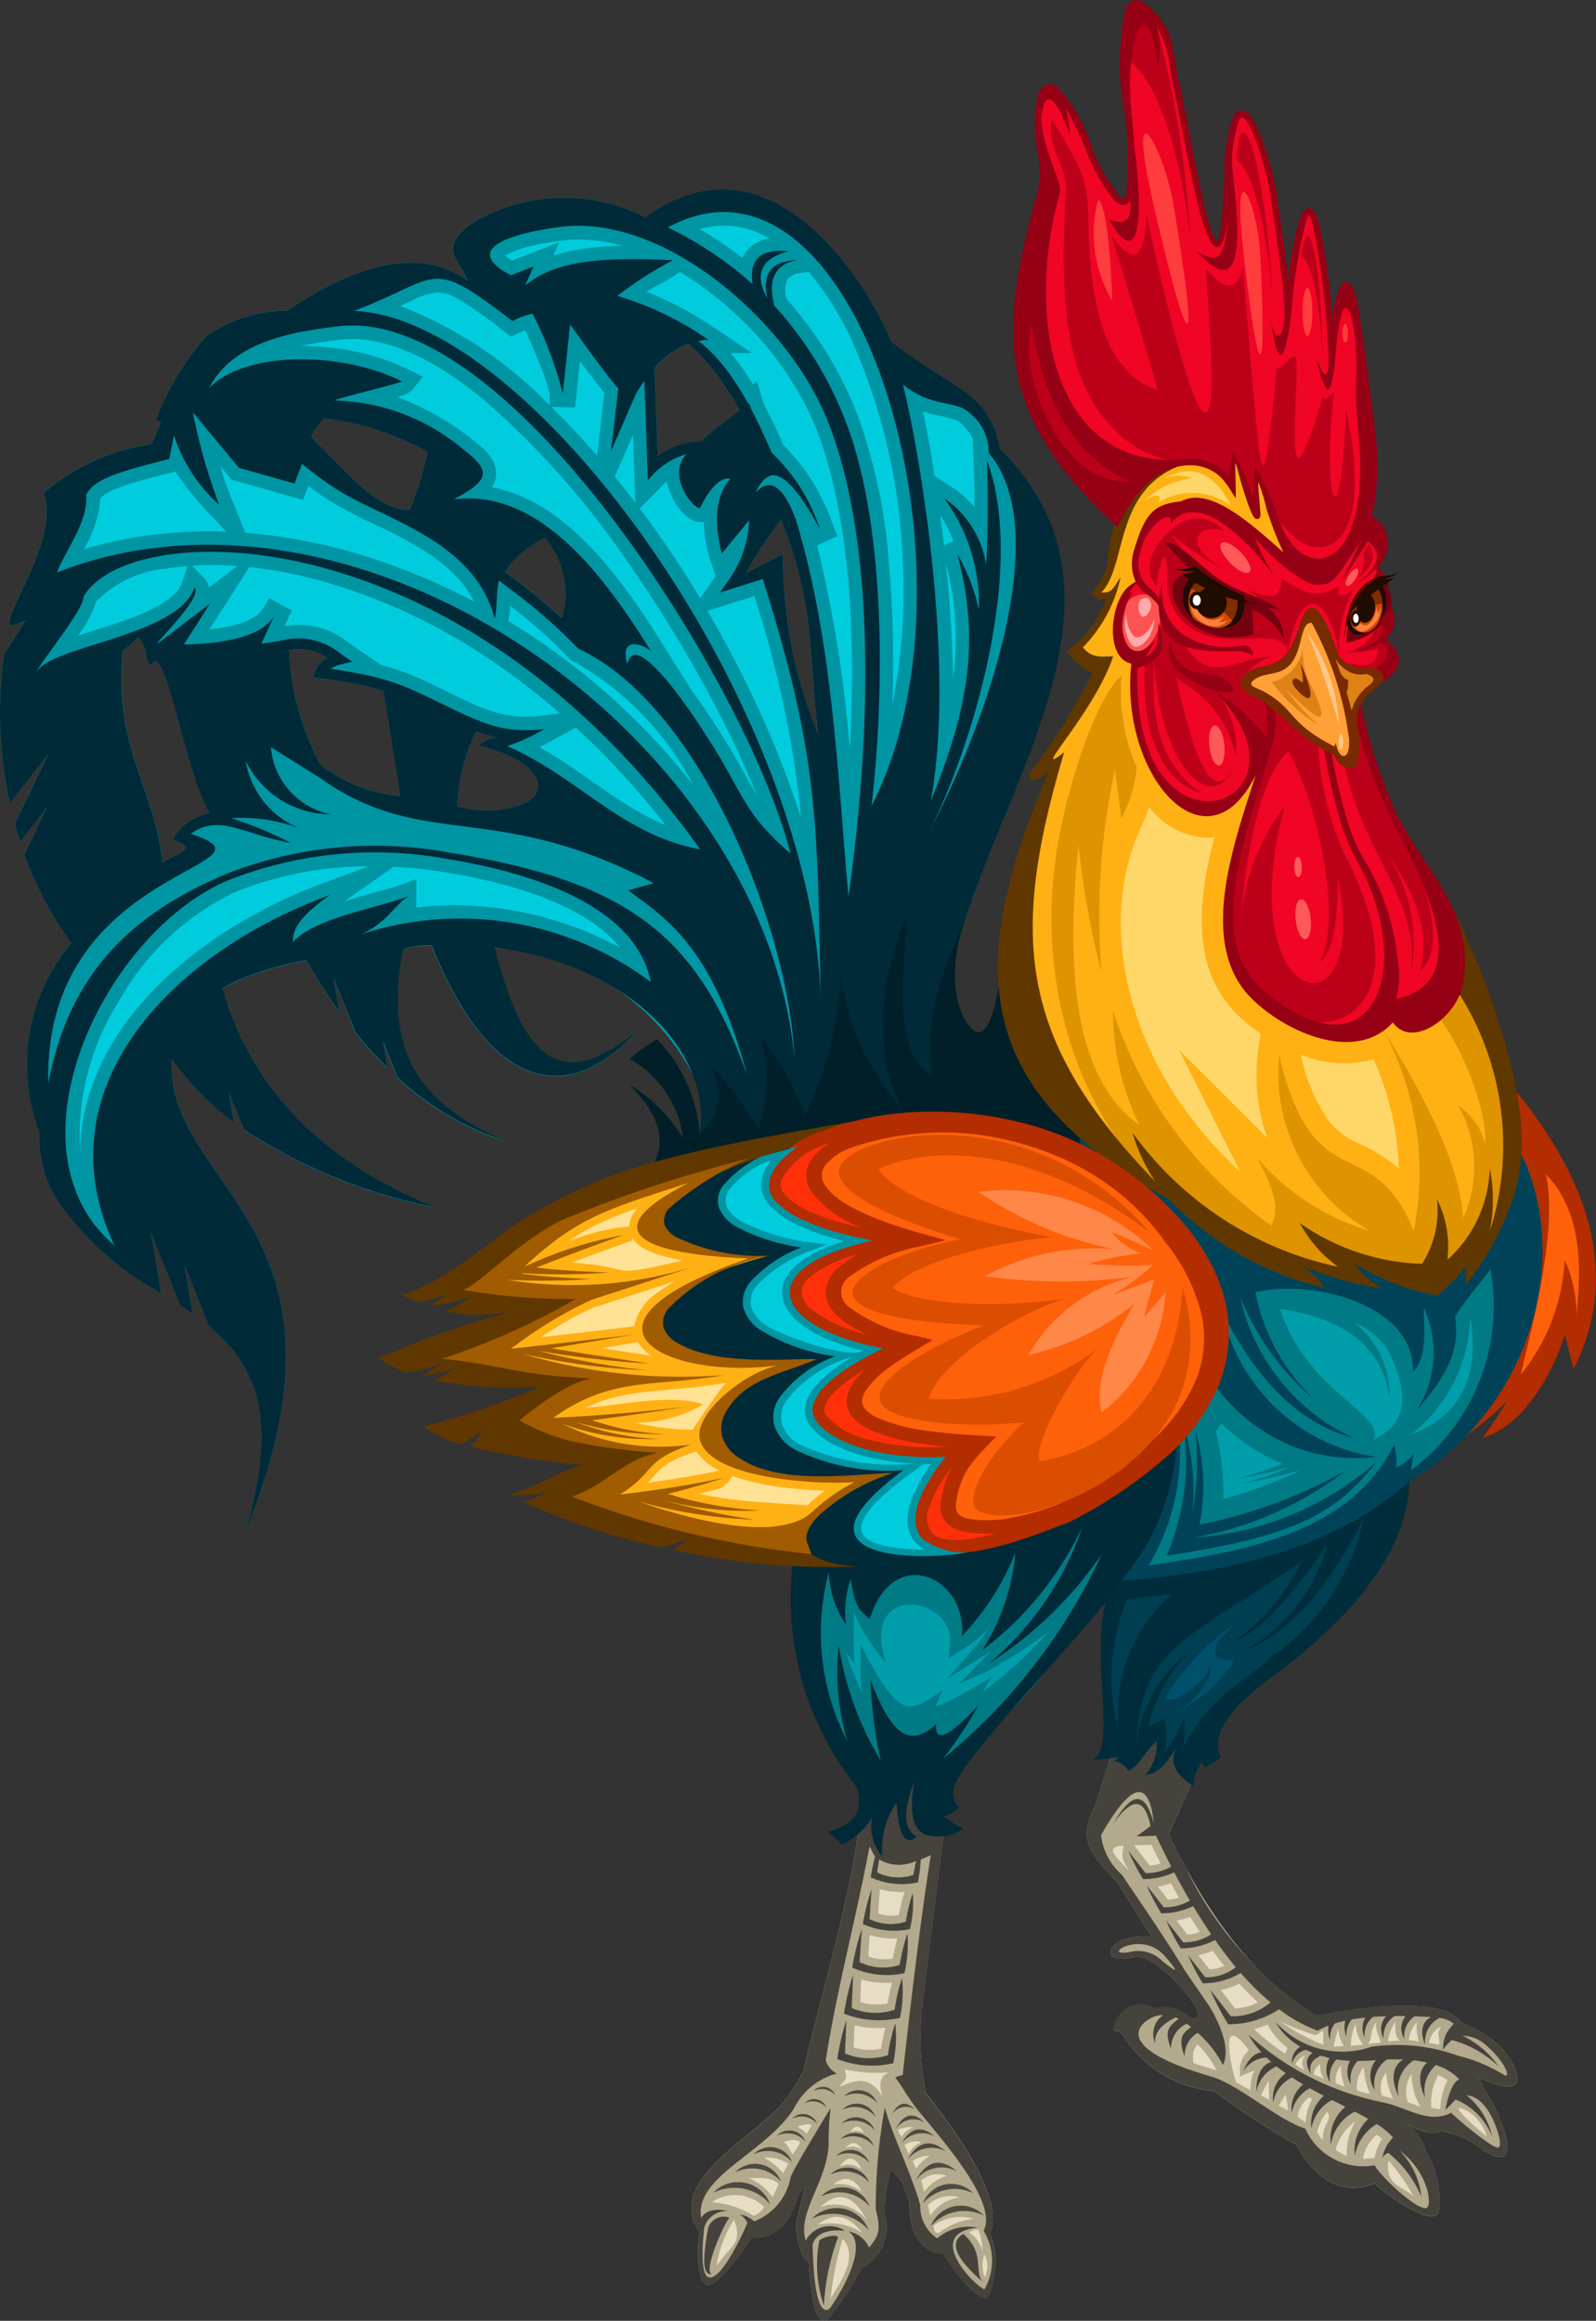 <svg xmlns="http://www.w3.org/2000/svg" width="47.421" height="68.926" viewBox="0 0 47.421 68.926">
    <rect x="0" y="0" width="47.421" height="68.926" fill="#333333" stroke="none"/>
    <defs>
        <style>
            .cls-1{fill:#b3a98c}.cls-1,.cls-11,.cls-12,.cls-13,.cls-15,.cls-16,.cls-17,.cls-18,.cls-19,.cls-2,.cls-21,.cls-23,.cls-24,.cls-25,.cls-28,.cls-29,.cls-3,.cls-30,.cls-31,.cls-32,.cls-36,.cls-38,.cls-7,.cls-8,.cls-9{fill-rule:evenodd}.cls-2{fill:#45433b}.cls-3{fill:#e6ddc4}.cls-7{fill:#0095a3}.cls-8{fill:#002a38}.cls-9{fill:#00ccde}.cls-11{fill:#b32d00}.cls-12{fill:#ff600a}.cls-13{fill:#007a85}.cls-15{fill:#009dab}.cls-16{fill:#4d4a41}.cls-17{fill:#f00524}.cls-18{fill:#bd0019}.cls-19{fill:#ffb114}.cls-21{fill:#613700}.cls-23{fill:#cf4800}.cls-24{fill:#802d00}.cls-25{fill:#750010}.cls-28{fill:#960014}.cls-29{fill:#782a00}.cls-30{fill:#ff813d}.cls-31{fill:#1f0b00}.cls-32{fill:#fff}.cls-36{fill:#ff5959}.cls-38{fill:#ff3d3d}
        </style>
    </defs>
    <g id="Group_731" transform="translate(-148.799 -27.203)">
        <g id="Leg2" transform="translate(181.093 78.616)">
            <path id="Path_1" d="M223.129 292.554a3.51 3.51 0 0 0 2.665 1.583 21.409 21.409 0 0 0 2.431 1.591c.5.939 1.327 1.574 2.336 1.155a4.975 4.975 0 0 0 1.4.916c.477.167.571.013.519-.577a2.8 2.8 0 0 0-.381-1.26 1.581 1.581 0 0 0-.559-.83c.448.242.787.3.991.2a2.491 2.491 0 0 1 1.226.543c.677.455.886.184.66-.538a5.075 5.075 0 0 0-.651-1.336.5.5 0 0 0-.137-.269c.284.109 1.1.514 1.164.076.048-.318-.3-.79-.485-.976a3.282 3.282 0 0 0-1.153-.712c-.618-.907-3.4-.379-4.31-.215-1.241-.729-2.859-2.152-4.4-5.391l1.018-2.286-.663-.068q-.244-1.443-1.758.046l.023-.1-.352.1-.443 1.43c-.458.895-.346 1.315.637 2.3l1.023 1.621a2.23 2.23 0 0 0-.693.044c-.641.136-.81.8.191.561.628-.152 2.254 1.73 1.818 1.823-.272.058-.978-.573-1.541-.17a.652.652 0 0 0-.891.471c-.024.158.076-.095.315.268z" class="cls-1" transform="translate(-222.011 -283.451)"/>
            <path id="Path_2" d="M225.67 291.121a7.791 7.791 0 0 0 .541 1.036 2.743 2.743 0 0 0 1.51-.446 4.461 4.461 0 0 0 1.147.636 2.145 2.145 0 0 1 .325-.15.762.762 0 0 0 .048.434.7.7 0 0 1 .138-.5c.1-.03.2-.056.312-.079a.724.724 0 0 0 .036.475.7.7 0 0 1 .15-.511c.135-.023.272-.042.411-.057a.615.615 0 0 0-.024.589.689.689 0 0 1 .249-.61c.13-.01.26-.017.387-.021a.56.56 0 0 0-.07.66.7.7 0 0 1 .326-.666h.326a.578.578 0 0 0-.037.677.689.689 0 0 1 .307-.669c.2.008.37.018.487.027a.294.294 0 0 0-.057.029c-.242.161-.258.47-.121.789a.786.786 0 0 1 .428-.795.8.8 0 0 1 .425.172 1.679 1.679 0 0 0-.238.319 1.089 1.089 0 0 0-.081.451 1.207 1.207 0 0 1 .263-.284 3.171 3.171 0 0 1 1.389.786 2.759 2.759 0 0 0-1.074-.915 1.046 1.046 0 0 1 .724.308c.457.377.726.915.538.873a4.827 4.827 0 0 0-1.393-.588 5.386 5.386 0 0 0-2.573-.267 2.667 2.667 0 0 1-2.859-.743 1.991 1.991 0 0 0 .742.741.527.527 0 0 0-.245.512.541.541 0 0 1 .417-.418q.093.047.194.088c-.217.164-.21.327-.058.641-.053-.335.061-.43.3-.557q.125.039.261.07a.688.688 0 0 0 .018.722.764.764 0 0 1 .19-.681 4 4 0 0 0 .4.046.705.705 0 0 0 .031.7.762.762 0 0 1 .2-.7 5.057 5.057 0 0 0 .506-.021h.031a.743.743 0 0 0-.031.89.882.882 0 0 1 .361-.911c.169-.007.336-.006.5 0a.365.365 0 0 0-.086.049c-.282.222-.27.629-.069 1.043a1.01 1.01 0 0 1 .452-1.068 3.633 3.633 0 0 1 .4.068c-.275.223-.262.627-.063 1.038a1 1 0 0 1 .321-.965 1.615 1.615 0 0 1 .7.431c-.236.037-.4.738-.416.9.149-.143.23-.241.3-.307a1.955 1.955 0 0 1 1.085 1.094 2.2 2.2 0 0 0-.754-1.216c.414.018.762.52.941 1.151.068.24.06.362 0 .393-.146.077-1.409-1-1.4-1.033-.665.36-1.316-.164-2.067-.313a8.341 8.341 0 0 1-3.956-2 2.788 2.788 0 0 0 .385.525c-.234.02-.429.253-.544.566a.85.85 0 0 1 .691-.415q.071.068.146.134a.244.244 0 0 0-.054.015c-.272.11-.4.462-.391.874a1.01 1.01 0 0 1 .6-.76q.132.106.274.205a.89.89 0 0 0-.374.866 1.019 1.019 0 0 1 .557-.742q.162.106.331.206a.929.929 0 0 0-.338.848 1.024 1.024 0 0 1 .537-.733c.138.078.277.152.416.225a1.1 1.1 0 0 0-.369.968 1.188 1.188 0 0 1 .611-.843l.4.2a1.237 1.237 0 0 0-.435 1.112 1.349 1.349 0 0 1 .714-.969c.14.073.275.145.4.217a1.281 1.281 0 0 0-.4 1.09 1.369 1.369 0 0 1 .652-.937 2.238 2.238 0 0 1 .485.4 1.11 1.11 0 0 0-.315.6.333.333 0 0 1 .171-.145 3.337 3.337 0 0 1 .983 1.3 2.3 2.3 0 0 0-.65-1.37c.869.634.983 1.661.8 1.708-.3.078-1.448-1.031-1.534-1.269a1.889 1.889 0 0 1-2.064-1.089c-.785-.237-1.981-1.308-2.786-1.542-3.068-.89-2.108-1.627-1.7-1.785a.743.743 0 0 1 .263-.043.686.686 0 0 0-.239.835c-.025-.39.3-.613.611-.766q.043.018.089.041c-.269.207-.449.341-.227.883a.8.8 0 0 1 .465-.737c.044.031.089.065.134.1-.195.144-.426.27-.195.87a.785.785 0 0 1 .391-.7 3.444 3.444 0 0 1 .751.955c.235-.514-.126-1.272-.408-1.748q-.372-.537-.74-1.078c-.566-.929-1.25-1.925-1.863-2.828a1.864 1.864 0 0 1-.616-1.17q1.353-2.378 1.572-.34-.373-1.46-1.2-.009.836-1.19 1.1.078l-.418.306.581-.018c.136.286.287.595.453.915a1.514 1.514 0 0 1-.764.194l-.507-.654a6.268 6.268 0 0 0 .434.832 2.2 2.2 0 0 0 .926-.2c.145.274.3.555.465.837a1.5 1.5 0 0 1-.778.2l-.508-.654a6.247 6.247 0 0 0 .434.832 2.2 2.2 0 0 0 .951-.212c.168.281.346.562.533.837a1.467 1.467 0 0 1-.832.238l-.507-.654a6.272 6.272 0 0 0 .434.832 2.2 2.2 0 0 0 1.021-.247c.2.279.4.55.617.807a1.416 1.416 0 0 1-.91.3l-.507-.654a6.274 6.274 0 0 0 .434.832 2.2 2.2 0 0 0 1.128-.307 7.872 7.872 0 0 0 .886.873 1.734 1.734 0 0 1-1.181.413l-.632-.815zm-.207-6.892l-.663-.068q-.244-1.443-1.758.046l.023-.1-.352.1-.443 1.43c-.458.895-.346 1.315.637 2.3l1.023 1.621a2.23 2.23 0 0 0-.693.044c-.641.136-.81.8.191.561.628-.152 2.254 1.73 1.818 1.823-.272.058-.323-.478-1.224-.313a.8.8 0 0 0-1.208.614c-.024.152.076-.1.314.262a3.51 3.51 0 0 0 2.665 1.583 21.409 21.409 0 0 0 2.431 1.591c.5.939 1.327 1.574 2.336 1.155a4.975 4.975 0 0 0 1.4.916c.477.167.571.013.519-.577a2.8 2.8 0 0 0-.381-1.26 1.544 1.544 0 0 0-.584-.844c.461.254.809.319 1.016.216a2.491 2.491 0 0 1 1.226.543c.677.455.886.184.66-.538a5.075 5.075 0 0 0-.651-1.336.5.5 0 0 0-.137-.269c.284.109 1.1.514 1.164.076.048-.318-.3-.79-.485-.976a3.282 3.282 0 0 0-1.153-.712c-.618-.907-3.4-.379-4.31-.215a10.729 10.729 0 0 1-3.908-4.42l.026-.017a2.044 2.044 0 0 0-.137-.191q-.191-.363-.381-.762l1.018-2.286zm-1.144 5.895c-.728-.834-2.044.122-.916-.137a1.024 1.024 0 0 1 .831.274c.627.515.387.209.085-.137z" class="cls-2" transform="translate(-222.011 -283.451)"/>
            <path id="Path_3" d="M230.152 303.466a1.924 1.924 0 0 0-.415.18.846.846 0 0 1 .253-.791c-1.013-1.352-.425.935-.36.972.1.032.191.12.413.213a1.168 1.168 0 0 1 .109-.574zm1.222-.18a.444.444 0 0 1 .291-.265.335.335 0 0 0-.016.433l-.275-.169zm.74-.021a.426.426 0 0 0-.2.311 3.425 3.425 0 0 0 .319.13.56.56 0 0 1-.117-.441zm-1.968-1.035a2.969 2.969 0 0 0 .4-.137l.019.036a2.1 2.1 0 0 0 .58.664.788.788 0 0 0-.072.172 7.021 7.021 0 0 1-.915-.723l-.014-.013zm2.426 1.607l.268.107a1.645 1.645 0 0 1-.11-.623.642.642 0 0 0-.157.516zm.634.212a1.323 1.323 0 0 0 .384.1 2.127 2.127 0 0 1-.184-.787.908.908 0 0 0-.2.686zm.741.16c.057.011.279.079.335.094a1.828 1.828 0 0 1-.211-.785.73.73 0 0 0-.123.691zm.768.193l.142.052c.074.027.151.054.23.079a1.856 1.856 0 0 1-.26-.972.951.951 0 0 0-.113.841zm.7.173c.04 0 .221.036.26.033a2.239 2.239 0 0 1 .216-.862 1.513 1.513 0 0 0-.277-.149 1.712 1.712 0 0 0-.2.979zm1.651.853a1.4 1.4 0 0 0-.546-.746c-.38-.19-.339-.084-.165.1.227.242.68.62.711.645zm-4.5.382a2.464 2.464 0 0 0 .334.195 1.858 1.858 0 0 1 .252-1.027h-.008a1.564 1.564 0 0 0-.578.836zm-.249-1.123a1.67 1.67 0 0 0-.3.6c.041.057.123.195.168.245a.929.929 0 0 1 .083-.428c.055-.117.169-.285.047-.421zm-1.228-.533a3.389 3.389 0 0 1-.209.35c.032.02.24.12.272.139.006-.137-.061-.35-.063-.489zm-.167-2.154a6.023 6.023 0 0 0 1.29.7c-.012-.035-.009-.394-.018-.43l-.214.145a7.365 7.365 0 0 1-1.058-.416zm1.589.752l.3-.021a1 1 0 0 1-.162-.524 4.379 4.379 0 0 0-.138.546zm.509-.022c.022 0 .344-.037.366-.041a1.062 1.062 0 0 1-.224-.62 1.694 1.694 0 0 0-.142.661zm.51-.056l.39-.048c-.025-.077-.2-.414-.145-.607-.207.288-.108.486-.245.655zm.6-.082l.352-.015c-.19-.133-.129-.478-.136-.561a1.2 1.2 0 0 0-.217.577zm.614-.037c.022 0 .266.039.288.041-.016-.1-.1-.472-.034-.582a.875.875 0 0 0-.254.54zm.6.087l.3.052c.037-.249-.114-.27.064-.538a.611.611 0 0 0-.36.486zm-6.188-1.572a2.414 2.414 0 0 0 .551-.19c.175.193.359.378.552.553a1.607 1.607 0 0 1-.679.184l-.424-.547zm-.664-1.034l.328.423a1.271 1.271 0 0 0 .438-.108q-.175-.219-.339-.447a2.39 2.39 0 0 1-.427.132zm-.648-1.027l.321.414a1.338 1.338 0 0 0 .369-.079q-.145-.221-.283-.446a2.4 2.4 0 0 1-.407.111zm-.556-1.009l.3.388a1.368 1.368 0 0 0 .324-.063q-.12-.211-.235-.426a2.408 2.408 0 0 1-.389.1zm-.821-.4c-.2-.365-.285-.42-.2-.817-.609.019-.2.346.137.721l.011.012.009.013.048.071zm.116-.827l.465.6a1.388 1.388 0 0 0 .32-.062q-.14-.276-.273-.555l-.512.016zm-.406-.49zm2.853 7.174c-.228-.076-.459-.137-.688-.217l-.012-.19a.475.475 0 0 1 .138-.363 2.929 2.929 0 0 1 .562.77zm1.322.735c.014.01.231.131.246.14a4.95 4.95 0 0 1-.009-.569 3.63 3.63 0 0 0-.237.428zm1.083.64c.046.024.194.148.24.166a1.732 1.732 0 0 1 .2-.7c-.006 0-.091-.034-.1-.037a.922.922 0 0 0-.343.569zm1.942 1.248a2.163 2.163 0 0 0 .329-.022h.018l.007-.034a1.493 1.493 0 0 1 .222-.537c-.051-.043-.1-.084-.159-.122a1.209 1.209 0 0 0-.414.7v.013zm1.5 1.106a5.729 5.729 0 0 0-.738-1.05c-.099.71.34.726.733 1.048z" class="cls-3" transform="translate(-225.178 -293.381)"/>
        </g>
        <g id="Leg_part2" fill-rule="evenodd" transform="translate(181.077 70.493)">
            <path id="Path_4" fill="#003e52" d="M225.644 251.86a20.147 20.147 0 0 0-.144 4.37c-.007.99.55.612.55.612a3.333 3.333 0 0 1 .9-.8 3.03 3.03 0 0 1-.031.924c.366-.353.464-.8.68-.939q-.158.671-.01.882a33.9 33.9 0 0 1 2.592-2.761q3.2-2.436 3.516-4.691c-3.215.6-6.524.926-8.053 2.403z" transform="translate(-224.763 -247.9)"/>
            <path id="Path_5" fill="#00506b" d="M235.534 267.841c-.231.7-1.474 1.265-1.284.845a7.646 7.646 0 0 1 2.135-2.194c-1.045.846-.789 1.209-.145 1.173a3.712 3.712 0 0 1-1.681 1.5c.579-.33 1.041-.936.975-1.324z" transform="translate(-231.854 -261.645)"/>
            <path id="Path_6" fill="#002d3b" d="M231.047 241.946l-.114-.553a6.408 6.408 0 0 1-4.236 2.914 18.825 18.825 0 0 1-3.106.294l-1.662.907q.326-.027.641-.059c-.608 1.814.359 4.766-.536 4.943a9.2 9.2 0 0 0 .931-.127c-.072.017-.153.124-.229.133a.634.634 0 0 1 .439.294c.29-.086.618-.74.841-.872a1.311 1.311 0 0 1-.345 1c.3-.046.587-.2.938-.848-.242.5-.031.825.534 1.206-.094-.232.085-.467.206-.753a.521.521 0 0 0 .111.169l.467-.28q-.48-1 1.635-2.491 4.378-3.312 3.915-6.365l-.428.487zm-6.574 3.5a4.654 4.654 0 0 0-1.579 4.077 5.957 5.957 0 0 1 .249-3.923q.747-.1 1.33-.154zm-1.072 4.546c.173-2.965 1.279-3.056 4.916-5.5a6.341 6.341 0 0 1-1.968 2.346q1.07-.421 2.741-2.875a5.125 5.125 0 0 1-2.442 3.155q1.931-.761 3.517-3.924a6.673 6.673 0 0 1-2.652 4.054c-.942.878-1.9 1.152-2.733 2.81a2.646 2.646 0 0 0 .05-.971 4.164 4.164 0 0 1-.577 1.071 2.091 2.091 0 0 0-.021-1.021c-.161.112-.319.138-.473.267a4.8 4.8 0 0 1 1.17-2.2 4.09 4.09 0 0 0-1.529 2.785z" transform="translate(-221.928 -241.393)"/>
        </g>
        <g id="Tail" transform="translate(148.799 32.831)">
            <path id="Path_7" d="M68.973 62.888c1.765.406 2.165 1.258 1.512 1.678a3 3 0 0 1-2.106.129 5.535 5.535 0 0 1 .565-2.227 3.5 3.5 0 0 0 .635.2c-.424.038-.43.175-.605.222zm9.087-5.672a13.912 13.912 0 0 0 1.051 5.358c-.295-2.474-.083-3.786-1.1-6.388a10.459 10.459 0 0 0-1.054 1.591l1.1-.561zM66.2 61.265l.5 3.135a4.473 4.473 0 0 1-2.376-.924 7.767 7.767 0 0 1-.937-3.419l.022-.005a1.514 1.514 0 0 1 1.124.245.714.714 0 0 0-.371.4l-.046.174.179.024c.432.058.867.125 1.292.217.207.045.411.1.609.156zm-6.893-.751c.381-.858.987 3.155 1.727 4.395a1.562 1.562 0 0 0-1.094.782c.866.3.054.4-.3.7-.3-2.391-1.477-3.489-1.188-6.32a1.149 1.149 0 0 0 .243-.18 1.8 1.8 0 0 0 .224-.211c.368.436.108.646.388.834zm17.471-7.567q-.731.545-1.171.921a2.207 2.207 0 0 0-.625.105 2.128 2.128 0 0 0-.638.337l-.093-2.621a2.55 2.55 0 0 1 1.01-.728 6.915 6.915 0 0 1 .96 1.089 8.456 8.456 0 0 1 .558.9zm-2.8-5.735a5.282 5.282 0 0 0-5.2.2c-1 .778-.306 1.029-.081 1.687-1.372-1-3.227-.563-5.369.883a4.115 4.115 0 0 0-2.414.77 7.941 7.941 0 0 0-1.484 2.468l.147.06a5.7 5.7 0 0 1-.287.667 6.291 6.291 0 0 0-3.2 1.45c.5 1.385-1.265 3.656-.974 3.92.05.046.254-.065.444-.149l-.644 1.02a12.615 12.615 0 0 0 .172 4.426l1.148-1.475-1 2.077q.073.267.161.539l.814-1.046-.685 1.421a10.747 10.747 0 0 0 1.393 2.63 5.625 5.625 0 0 0-.951 5.619 3.526 3.526 0 0 0 .571 2.073 8.912 8.912 0 0 0 3.048 2.708l-.3-1.807.863 2.167c.128.085.254.17.377.257l-.244-1.453.723 1.815c1.339 1.1 2.12 2.612 1.08 6.112 3.725-9.1-2.4-10.221-2.186-14.052a8.406 8.406 0 0 0 1.854 1.901l-.151-.9.443 1.112a16.063 16.063 0 0 0 5.676 2.311q-5.048-2.061-6.308-6.5a4.247 4.247 0 0 1 .691-.342 10.59 10.59 0 0 1 1.793-.5 17.38 17.38 0 0 0 .982 1.53l-.168-1 .648 1.626a12.287 12.287 0 0 0 .938 1.038l-.137-.813.437 1.1a8.6 8.6 0 0 0 3.21 1.893c-2.662-1.163-3.6-2.716-3.042-5.691a2.452 2.452 0 0 1 .854-.117c1.714 4.258 4.016 4.855 6.111 2.523-2.1 1.727-3.328 1.189-4.24-2.46a7.092 7.092 0 0 1 6.485 5.259s4.583-.257 6.576-2.167c-2.17-5.737 7.71-12.232 1.951-17.9a2.565 2.565 0 0 0-.684-1.395c-.534-.526-1.458-.924-2.549-1.791-.625-1.575-3.528-6.441-7.293-3.687zm-2.988 9.527a2.509 2.509 0 0 1 .51 2.361q-.509-.46-1.162-.966-.254-.2-.529-.4a2.749 2.749 0 0 1 1.185-1zm-3.49-2.563a10.741 10.741 0 0 1-.523 1.72c-1.061.048-2.189-1.508-2.93-2.155.166-.43-.1.047.359-.569a8.174 8.174 0 0 1 3.094 1.004z" class="cls-7" transform="translate(-54.799 -46.384)"/>
            <path id="Path_8" d="M61.672 65.053a11.2 11.2 0 0 1 1.77.74c-1.5-.282-2.113-.875-2.98-.273 3.034.978-4.389.9-4.228 7.408.59-3.112 2.316-4.969 5.281-6.214a12.081 12.081 0 0 1 6.637-.638c5.186.842 7.343 2.364 8.851 6.622-1.025-3.792-2.34-4.61-3.537-5.5l.758-.214c-4.753-2.5-6.849-.936-9.912-3.122l-1.464-.915a2.221 2.221 0 0 0 1.775 1.993 2.816 2.816 0 0 1-2.523-1.587 2.617 2.617 0 0 0 1.65 2.024 4.991 4.991 0 0 0-2.08-.324zm21.573-7.84a5.683 5.683 0 0 1 .64 1.657 5.292 5.292 0 0 0-1.037-3.322 2.943 2.943 0 0 1 1.252 1.986q.083-1.487.022-3.113c1.123 3.025-.262 8.064-1.668 10.952 1.775-3.418 3.629-8.944 1.721-11.163a1.453 1.453 0 0 0-.53-1.156c-.463-.457-1.12-.153-2.018-.878.484 1.92 1.581 8.3.828 12.371 1.038-2.567 1.517-4.615.789-7.333zm-5.471-2.345q.539.02 1.388 1.607a5.43 5.43 0 0 0-1.432-2.269q-.28-.662-.618-1.308l-.049-.162-.027.02a8.7 8.7 0 0 0-.558-.892 5.029 5.029 0 0 0-.926-.984 1.753 1.753 0 0 1 .3-.029 9.466 9.466 0 0 0-2.709-1.308 11.331 11.331 0 0 1 1.65-1.059c-2.53-.124-3.582.113-4.39.747l.249-.56-.672.26c-1.666-.872.414-1.3 1.47-1.435 3.084-.4 6.774 2.809 7.945 5.768 1.536 3.881 1.221 9.858.613 14.119-.328-3.729-.47-7.584-1.56-11.191q-.561-1.508-1.2-.8.225-.5.53-.524zm.032-5.035q-.305-1.184.689-1.353c-.734.022-1.068.365-.9 1.131q-.591-1.08.64-1.392-1.252-.126-1.072.978a10.729 10.729 0 0 0-2.521-1.686c5.707-3.1 9.574 10.36 6.055 17.171.471-4.2.285-8.741-.783-11.439a10.856 10.856 0 0 0-2.107-3.408zM62.085 86.254c1.04-3.5.259-5.013-1.08-6.112l-.723-1.815.244 1.453c-.123-.087-.249-.172-.377-.257l-.863-2.167.3 1.807a8.913 8.913 0 0 1-3.048-2.708 3.526 3.526 0 0 1-.571-2.073 5.625 5.625 0 0 1 .951-5.619 10.747 10.747 0 0 1-1.393-2.63l.685-1.421-.81 1.045q-.089-.272-.161-.539l1-2.077-1.149 1.475a12.615 12.615 0 0 1-.172-4.426l.644-1.02c-.19.083-.393.194-.444.149-.291-.264 1.476-2.535.974-3.92a6.291 6.291 0 0 1 3.2-1.45 5.7 5.7 0 0 0 .287-.667l-.147-.06a7.941 7.941 0 0 1 1.484-2.468 4.115 4.115 0 0 1 2.414-.77c2.142-1.446 4-1.883 5.369-.883-.225-.658-.918-.91.081-1.687a5.282 5.282 0 0 1 5.2-.2c3.765-2.754 6.667 2.112 7.293 3.687 1.091.867 2.015 1.265 2.549 1.791a2.565 2.565 0 0 1 .684 1.395c5.758 5.671-3.473 13.412-1.3 19.149-1.993 1.91-7.607 1.206-7.607 1.206.366-2.665-2.429-5.105-6.1-5.544.912 3.649 2.143 4.187 4.24 2.46-2.1 2.331-4.4 1.735-6.111-2.523a2.452 2.452 0 0 0-.854.117c-.559 2.976.38 4.528 3.042 5.691a8.6 8.6 0 0 1-3.21-1.893l-.437-1.1.137.813a12.286 12.286 0 0 1-.938-1.038l-.657-1.625.168 1a17.381 17.381 0 0 1-.982-1.53 10.59 10.59 0 0 0-1.793.5 4.247 4.247 0 0 0-.691.342q1.26 4.443 6.308 6.5a16.063 16.063 0 0 1-5.676-2.311L61.6 73.2l.151.9a8.4 8.4 0 0 1-1.851-1.9c-.217 3.831 5.911 4.95 2.186 14.052zM58.2 77.743c-3.381-2.856-.306-9.3 3.388-10.846a11.885 11.885 0 0 1 6.528-.625c2.162.351 5.553 1.262 6.019 3.648a9.468 9.468 0 0 0-8.613-1.414c.771-.329 1.031-.922 1.426-1.133-1.053.381-2.8.652-3.443 1.36-.02-.375.193-.763 1.106-1.4C59.9 69.051 56 73.092 58.2 77.743zm15.936-17.659c-1.268-2.023-3.231-4.849-5.86-4.494 1.047-.557 1.134-.834.329-1.453a6.151 6.151 0 0 0-3.841-1.486c-.24.01 1.943-.52 1.98-.567-1.854-.922-4.685-.888-5.729.194.738-1.46 2.708-1.684 3.8-1.827 5.166-.68 12.253 10.8 13.471 15.652-1.322-1.141-1.366-1.662-2.25-3.1-.694-1.129-2.369-3.619-2.6-2.519-.2-.68.237-.729.7-.4zm-3.146-3.345a2.749 2.749 0 0 0-1.185 1q.275.2.529.4.653.506 1.162.966a2.509 2.509 0 0 0-.505-2.363zm7.024-.553a10.459 10.459 0 0 0-1.054 1.591l1.1-.561a13.912 13.912 0 0 0 1.051 5.358c-.295-2.474-.083-3.786-1.1-6.388zm-.955.018a3.267 3.267 0 0 1-.6 1.765l-.267.384 1.271-.4c1.681 5.331 1.616 7.2 1.724 12.652-.129-8.665-8.511-20.4-13.866-20.615 2.6-.99 2.186-1.642 4.7.3a2.787 2.787 0 0 1 .6-.22 10.9 10.9 0 0 1 .9 2.376l.218-2.055q1.1 1.544 1.432 1.9l-.218 1.868.747-1.719q.121-.2.245-.371l.105 2.955a2.291 2.291 0 0 1 1.15-.784c-.589.6.148 1.6.4 1.61.307-.672.666-.938.9-.872-.714.776-.249 2.211-.249 2.211l.807-.984zm-1.454-2.337q.439-.376 1.171-.921a8.456 8.456 0 0 0-.558-.9 6.915 6.915 0 0 0-.96-1.089 2.55 2.55 0 0 0-1.01.728l.093 2.621a2.128 2.128 0 0 1 .638-.337 2.207 2.207 0 0 1 .625-.105zm0 12.113c-2.33-.425-3.6-2.13-5.735-3.066a5.426 5.426 0 0 0 1.105-.509 3.93 3.93 0 0 1-1.024.006h-.007a3.4 3.4 0 0 1-.861-.23c-.374-.141-.754-.328-1.148-.52-.329-.161-.668-.327-1.023-.477a7.1 7.1 0 0 0-1.254-.384c-.34-.074-.69-.132-1.041-.183a.986.986 0 0 1 .3-.125l.341-.087-.291-.2-.048-.034a1.974 1.974 0 0 0-1.578-.429 7.377 7.377 0 0 1-.775.128l.374-.814q-.49.795-2.678.841l.778-1.214-1.54 1.173h-.035c.444-.5 1.334-1.431 1.114-1.652-.5 1.477-4.371 1.719-4.715 2.555.081-.284 1.429-1.887 1.413-2.272 1.3-2.351 11.134-2.588 18.33 7.5zm-3.622-5.959c3.644 1.687 6.274 8.359 6.425 12.2-.867-9.543-12.842-18.006-21.919-14.464.309-.753.932-1.505.871-2.316.238-.385.58-.586 2.47-1.053l.14-.7a4.65 4.65 0 0 0 1.339 2.055 17.144 17.144 0 0 1-.78-2.743l1.37 1.65 1.65.467.226-.588a9.285 9.285 0 0 0 1.094.8c1.37.858 4.023 1.494 4.627 3.792.063-.114.065-1.019.13-1.121q.267.2.513.388A15.6 15.6 0 0 1 71.96 60l.022.024zM67.5 54.176a8.174 8.174 0 0 0-3.094-1c-.455.616-.193.139-.359.569.741.648 1.869 2.2 2.93 2.155a10.741 10.741 0 0 0 .523-1.72zm1.475 8.712c1.765.406 2.165 1.258 1.512 1.678a3 3 0 0 1-2.106.129 5.535 5.535 0 0 1 .565-2.227 3.5 3.5 0 0 0 .635.2c-.424.038-.43.175-.605.222zM66.7 64.4a4.473 4.473 0 0 1-2.376-.924 7.767 7.767 0 0 1-.937-3.419l.022-.005a1.514 1.514 0 0 1 1.124.245.714.714 0 0 0-.371.4l-.046.174.179.024c.432.058.867.125 1.292.217.207.045.411.1.609.156l.5 3.135zm-5.671.509a1.562 1.562 0 0 0-1.094.782c.866.3.054.4-.3.7-.3-2.391-1.477-3.489-1.188-6.32a1.149 1.149 0 0 0 .243-.18 1.8 1.8 0 0 0 .224-.211c.368.436.108.646.388.834.381-.858.987 3.155 1.727 4.395zm1.381-4.7h.012z" class="cls-8" transform="translate(-54.799 -46.384)"/>
            <path id="Path_9" d="M91.9 57.443c.133.636.244 1.285.342 1.921l.5.323a2.975 2.975 0 0 1 .686.607q0-.691-.025-1.382l-.025-.661a1.841 1.841 0 0 0-.334-.436.508.508 0 0 0-.15-.1 4.687 4.687 0 0 0-.7-.176c-.1-.026-.2-.057-.3-.092zm.512 3.083q.06.446.111.894l.277-.12a3.5 3.5 0 0 0-.395-.778zm.171 1.436q.115 1.114.171 2.232c.019.391.033.789.038 1.19a8.778 8.778 0 0 0-.21-3.422zM91 66.112a17.174 17.174 0 0 0 .3-4.166 17.791 17.791 0 0 0-1.54-6.658A9.011 9.011 0 0 0 88.5 53.3l-.266.045a.574.574 0 0 0-.351.164.809.809 0 0 0-.04.6 11.313 11.313 0 0 1 2.114 3.455 16.416 16.416 0 0 1 .935 4.46 33.11 33.11 0 0 1 .1 4.083zm-3.659-13.8a2.874 2.874 0 0 0-.877-.332 2.622 2.622 0 0 0-1.2.055 11.075 11.075 0 0 1 1.268.854.968.968 0 0 1 .143-.222 1.1 1.1 0 0 1 .671-.355zm-3.66 1.581c.228-.13.461-.252.686-.387.106-.063.211-.129.312-.2A10.137 10.137 0 0 1 86.3 54.53a9.653 9.653 0 0 1 2.4 3.357c1.045 2.64 1.209 6.26 1.023 9.59a38.025 38.025 0 0 0-.968-6.046l.6-.276-.138-.351a6.156 6.156 0 0 0-1.474-2.368q-.266-.618-.577-1.215l-.2-.668-.123.091q-.168-.275-.355-.538-.144-.2-.3-.387l.627-.007L85.749 55a10.44 10.44 0 0 0-2.073-1.108zm-.723-1.359a4.4 4.4 0 0 0-1.779-.16c-.267.035-.535.079-.8.136a3.6 3.6 0 0 0-.906.308 1.45 1.45 0 0 0 .215.152l1.4-.541-.175.392a4.758 4.758 0 0 1 .645-.161 9.031 9.031 0 0 1 1.4-.127zm-6.589 1.784a12.4 12.4 0 0 1 4.446 2.959l-.014-.342a3.443 3.443 0 0 0-.208-.675c-.156-.413-.332-.822-.511-1.227-.069.028-.137.059-.206.092l-.222.105-.194-.15a12.094 12.094 0 0 0-1.344-.951 1.308 1.308 0 0 0-.657-.215 2.3 2.3 0 0 0-.768.256l-.321.148zm4.478 2.99l.163.161q.62.617 1.205 1.292l.218-1.865c-.149-.174-.292-.366-.426-.544q-.152-.2-.3-.4l-.147 1.383-.713-.023zm1.894 2.077q.312.382.613.777l-.072-2.016-.541 1.239zm.739.943a32.045 32.045 0 0 1 1.8 2.67l.456-.655-.179-.55a3.887 3.887 0 0 1-.163-.918q0-.07-.005-.141h-.111c-.474-.015-.862-.689-.965-1.089q-.016-.061-.026-.122c-.087.083-.172.173-.266.267l-.536.543zm2.02 3.045l1.387-.44a31.811 31.811 0 0 1 1.313 5.858q.04.355.07.711a29.847 29.847 0 0 0-1.841-4.422c-.292-.572-.605-1.145-.937-1.712zm-6.4-3.669q.152.028.3.069c2.1.57 3.659 2.827 4.757 4.578L85 65.7q.1.131.189.261c.3.425.592.865.866 1.31.192.312.372.63.55.95.116.21.232.421.357.625-.282-.7-.6-1.4-.94-2.076a38.113 38.113 0 0 0-2.771-4.664 25.05 25.05 0 0 0-4.41-5.009c-1.131-.932-2.756-1.975-4.3-1.773-.356.047-.752.1-1.15.182a7.867 7.867 0 0 1 1.25.093 6.818 6.818 0 0 1 1.955.6l.443.22-.309.387a.855.855 0 0 1-.455.217 8.283 8.283 0 0 1 2.247 1.269c.322.248.721.589.693 1.038a.754.754 0 0 1-.127.367zm5.947 8.8a8.94 8.94 0 0 0-3.548-3.64l-.071-.033-.075-.081a14.771 14.771 0 0 0-1.717-1.524 2.408 2.408 0 0 1-.059.45 20.755 20.755 0 0 1 1.947 1.339 20.417 20.417 0 0 1 3.513 3.485zm-6.48-5.4a18.929 18.929 0 0 0-3.155-1.33 16.233 16.233 0 0 0-3.647-.72l-.4-.985c-.129-.316-.242-.65-.342-.991l.335.4 2.121.6.161-.418q.341.258.7.485a14.08 14.08 0 0 0 1.374.71 12.391 12.391 0 0 1 1.456.791 5.122 5.122 0 0 1 .719.564 3.31 3.31 0 0 1 .676.891zm-7.373-2.082l-.494-.528a9.162 9.162 0 0 1-1.014-1.258l-.077.019c-.357.088-.714.179-1.066.283a6.439 6.439 0 0 0-.651.221 1.125 1.125 0 0 0-.444.28q0 .087-.008.173a3.476 3.476 0 0 1-.471 1.327 12.512 12.512 0 0 1 1.806-.395 13.549 13.549 0 0 1 2.419-.122zm4.588 3.949l-.9-.617-.045-.031a2.317 2.317 0 0 0-1.9-.491h-.009l.217-.473-.67-.359-.2.32c-.234.38-.955.538-1.576.6l1.185-1.848a13.476 13.476 0 0 1 1.918.353 17.362 17.362 0 0 1 5.53 2.6 20.824 20.824 0 0 1 1.779 1.389l-.516.068a3.525 3.525 0 0 1-.92.006h-.007a3.006 3.006 0 0 1-.76-.2h-.012c-.38-.144-.749-.327-1.114-.506-.345-.169-.689-.337-1.043-.487a6.909 6.909 0 0 0-.97-.323zm5.806 1.866l-.738.4c-.115.062-.231.125-.348.185.348.195.684.409 1.017.635.524.355 1.034.733 1.571 1.07a7.774 7.774 0 0 0 1.16.611 24.276 24.276 0 0 0-2.662-2.9zm-10.064-4.793a9.9 9.9 0 0 0-1.347-.014l.359.362a.5.5 0 0 1 .146.29l.841-.638zm-1.477 0q-.32.025-.632.074a3.286 3.286 0 0 0-2.081.981 3.421 3.421 0 0 1-.543 1.01c.369-.121.742-.232 1.109-.355.545-.183 1.767-.6 1.974-1.2z" class="cls-9" transform="translate(-64.475 -50.859)"/>
            <path id="Path_10" d="M76.972 151.689a9.546 9.546 0 0 1 1.028-.067 10.4 10.4 0 0 1 5.026 1.261c-1.122-1.4-3.652-1.99-5.169-2.236a14.116 14.116 0 0 0-1.564-.167l-1.455 1.02c.636-.2 1.291-.349 1.779-.525l.35-.127v.84zm-1.411-1.224l-1.282.468c-2.99 1.092-6.294 3.377-7.119 6.634a6.021 6.021 0 0 0-.184 1.359 7.54 7.54 0 0 1 1.14-4.428 7.854 7.854 0 0 1 3.431-3.252 10.545 10.545 0 0 1 4.014-.781z" class="cls-9" transform="translate(-64.6 -130.364)"/>
            <path id="Path_11" fill="#001f29" fill-rule="evenodd" d="M164.062 165.053q-10.635.41-12.023.445 1.157-1.206-.407-2.761a4.579 4.579 0 0 1 1.594 1.594 3.171 3.171 0 0 0-1.594-2.366q.913-.7.847-.548a4.552 4.552 0 0 1 1.246 2.79 1.592 1.592 0 0 0 .3-2.067 11.175 11.175 0 0 1 1.445 1.918 5.023 5.023 0 0 0 .075-2.715 7.571 7.571 0 0 1 1.3 2.316 10.947 10.947 0 0 0 1.071-4.21 7.225 7.225 0 0 0 1.868 4.051c-1.042-1.656-.593-4.246.1-5.794-.183 2.406-.333 4.174.747 4.758-.357-1.921.648-3.753 1.04-4.825-.875 2.347.047 3.629.378 3.536.611-.172.709-3.122.815-3.108 1.278 1.886 2.061 5.875 2.45 6.091q-.027 1.642-1.252.895z" transform="translate(-132.93 -136.15)"/>
        </g>
        <g id="Wing_2" transform="translate(191.178 59.291)">
            <path id="Path_12" d="M276.827 187.651a12.09 12.09 0 0 0-.2-4.26q3.963 4.645 1.975 8.572c-.114-.442-.2-.784-.251-1.024-.478 1.412-1.326 2.731-2.446 3.064q.463-.647.716-1.074a13.461 13.461 0 0 1-2.4 1.806 6.127 6.127 0 0 0 2.927-4.889z" class="cls-11" transform="translate(-274.227 -183.391)"/>
            <path id="Path_13" d="M290.057 200.388a5.93 5.93 0 0 1-1.308 3.4c.269-1.207 1.128-4.244.747-5.958 1.207 1.227 1 3.147.913 4.214a3.931 3.931 0 0 0-.352-1.656z" class="cls-12" transform="translate(-285.944 -195.045)"/>
        </g>
        <g id="Torso" transform="translate(180.888 60.063)">
            <path id="Path_14" d="M230.339 208.091l-.607 3.884a7.785 7.785 0 0 1-.838 5.258 14.216 14.216 0 0 0 10.638-5.055 12.359 12.359 0 0 0 .769-4.919l-2.079 2.059q-6.947-1.425-7.883-1.227z" class="cls-13" transform="translate(-227.359 -203.422)"/>
            <path id="Path_15" fill="#004359" fill-rule="evenodd" d="M223.517 200.729c4.067-.6 5.08-1.348 6.258-2.794a9.206 9.206 0 0 1-5.437 2.259 10.4 10.4 0 0 0 4.5-1.985 14.932 14.932 0 0 1-4.341 1.6 5.9 5.9 0 0 0-.13-2.827 8.072 8.072 0 0 1-.079 2.434 6.188 6.188 0 0 0-.264-2.546 7.2 7.2 0 0 1-.5 3.859zm2.641-7.822a5.987 5.987 0 0 0 1.759 3.194 7.854 7.854 0 0 1-2.208-3.044 6.057 6.057 0 0 0 3.348 4.171q-2.3-.6-3.883-3.73a5.51 5.51 0 0 0 4.583 4.3c-2.649.295-5.014-1.33-5.864-4.355l-1.689-1.9q-4.575-7.571 7.488-1.342a21.1 21.1 0 0 1 1.227 2.535 3.791 3.791 0 0 1 .645-.3 1.214 1.214 0 0 0 .03-.778q.1.372.167.716l.081.193 1.368-2.2.166.17c.251-1.013.347-2.231.393-2.262 1.937 3.125.776 7.954-3.043 10.252-1.877 1.7-4.65 2.674-8.612 2.952.78-.9 1.118-2.392 1.308-4.486l.446-.178a6.573 6.573 0 0 1-.882 4.207c2.958-.439 5.961-.965 7.291-3.578a1.376 1.376 0 0 1 .052.673 1.367 1.367 0 0 0 .534-.412l-.08.487a6.058 6.058 0 0 0 2.358-5.966c-.374.5-.755.925-1.051 1.4.141.916-.141 1.647-1.137 2.784a3.175 3.175 0 0 0 .212-3.038c-.025.357.156 1.458-.328 1.9.081-1.994-2.989-2.772-4.68-2.365z" transform="translate(-220.947 -187.388)"/>
            <path id="Path_16" d="M242.083 224.172a13.549 13.549 0 0 0 2.3-.85q-1 .268-1.779.4a10.373 10.373 0 0 0 1.479-.5q-.9.236-1.618.361a11.926 11.926 0 0 0 1.375-.455 5.742 5.742 0 0 1-1.819-1.2q-.08.124-.165.244a7.863 7.863 0 0 1 .223 2zm7.335-5.418q.444 2.68-1.764 3.508a4.587 4.587 0 0 0 1.764-3.508zm-2.888 3.67c.443-.723-1.981-1.43-2.765-3.894q2.971.431 3.255 2.674a2.757 2.757 0 0 0-1.043-2.264 2.061 2.061 0 0 1 1.024.872c.399.804.807 2.016-.471 2.611z" class="cls-15" transform="translate(-237.821 -212.515)"/>
        </g>
        <g id="Leg1" transform="translate(169.345 79.882)">
            <path id="Path_17" d="M166.656 292.447c-.2.228-.516.7-.516.7-.362 2.427-1.08 4.705-1.633 7.089a5.307 5.307 0 0 1-.66 1.013c-.994 1.088-3.433 2.282-2.436 3.793-.1.747-.025 1.481.215 1.552.343.1 1.206-1.174 1.33-1.393.647.023 1.14-.317 1.4-1.3a2.783 2.783 0 0 0 .2-.2c-.148.565-.258 1-.261 1.039-.047.651.315 1.35.358 1.078a10.611 10.611 0 0 0 .167 1.41q.205.637.467.326a8.077 8.077 0 0 0 .942-1.464v.016a1.373 1.373 0 0 0 .693-1.6 3.975 3.975 0 0 1 .189-1.325c.369.382.326.358.543.987-.018.888.342 1.469 1.024 1.515.283.537.949 1.32 1.311 1.207a2.2 2.2 0 0 0 .052-1.8c.461-1.031-.96-2.987-1.9-4.192a8.185 8.185 0 0 1-.127-2.43l.625-5.016.157-1.259-.2.358a.037.037 0 0 0-.024.016q-.293-1.661-1.949.033z" class="cls-1" transform="translate(-161.178 -291.419)"/>
            <path id="Path_18" d="M166.405 291.362c-.141.195-.264.379-.264.379-.362 2.427-1.08 4.705-1.633 7.089a5.308 5.308 0 0 1-.66 1.013c-.994 1.088-3.433 2.282-2.436 3.793-.1.747-.025 1.481.215 1.552.343.1 1.206-1.174 1.33-1.393.647.023 1.14-.317 1.4-1.3a2.79 2.79 0 0 0 .2-.2c-.148.565-.258 1-.261 1.039-.047.651.315 1.35.358 1.077a10.611 10.611 0 0 0 .167 1.41q.205.637.467.326a8.077 8.077 0 0 0 .942-1.464v.016a1.373 1.373 0 0 0 .693-1.6 3.975 3.975 0 0 1 .189-1.325c.369.382.326.358.543.987-.018.888.342 1.469 1.024 1.515.283.537.949 1.409 1.311 1.3a2.415 2.415 0 0 0 .052-1.884c.461-1.031-.96-2.987-1.9-4.192a8.173 8.173 0 0 1-.127-2.43l.782-6.275-.2.358c-.032 0-.07.092-.112.25l-.207-1.328.012-.067a1.779 1.779 0 0 0-1.892 1.354zm1.885 1.059c-.362 2.193-.831 6.468-.837 6.535a.638.638 0 0 0-.221.079c.191.222.383.617.732 1.036.958 1.146 2.293 2.739 1.894 3.512a1.711 1.711 0 0 1 .023 1.741c-.353-.164-1.794-1.662-.205-1.841a1.459 1.459 0 0 0-1.2.323 1.146 1.146 0 0 1-.5-.978c-.224-.846-.829-2.084-1.054-2.9a16.489 16.489 0 0 0-.269 3.008c.1.459.183.726-.2 1.138a.826.826 0 0 0-.607-.471c.706.482-.544 2.3-.581 2.306-.273.146-.45-.414-.49-1.907.042-.206.27-.5.968-.419a.813.813 0 0 0-1.17.288c-.267-.828.651-1.778.679-2.876a8.6 8.6 0 0 1 .059-1.061c-.058.1-1.088 1.783-1.186 2.047a1.738 1.738 0 0 1-1.088 1.321.7.7 0 0 0-.43-.2.509.509 0 0 1 .232.243c-.1.244-.75 1.694-1.142 1.621-.175-.033-.247-.5-.143-1.467a.683.683 0 0 1 .727-.5q-.608-.134-.817.2c-.2-1.225 1.88-1.905 2.75-3.236a2 2 0 0 1 1.282-1.053.642.642 0 0 1-.329-.394c.341-2.168.9-4.2 1.3-6.346.061.075.1.227.168.285-.054.2-.084.352-.134.628a2.213 2.213 0 0 0 1.4.15 4.343 4.343 0 0 0 .09-.681 2.65 2.65 0 0 0 .3-.132zm-1.537.132a1.173 1.173 0 0 0 1.1.042q-.044.189-.084.419a1.435 1.435 0 0 1-1.077-.076l.06-.386zm3.06 12.533c-.3-.283-1.185-1.032-.562-1.413.638.553.327 1.076.562 1.413zm-2.267-10.686a5.021 5.021 0 0 1 .207-.847 3.575 3.575 0 0 1-.082 1.066 2.211 2.211 0 0 1-1.4-.15 6.657 6.657 0 0 1 .256-1.033l-.059.888a1.435 1.435 0 0 0 1.077.076zm-.181 1.287a5.555 5.555 0 0 1 .23-.939 3.965 3.965 0 0 1-.09 1.181 2.452 2.452 0 0 1-1.551-.167 7.417 7.417 0 0 1 .284-1.145l-.066.984a1.59 1.59 0 0 0 1.193.084zm-.15 1.33a5.26 5.26 0 0 1 .218-.944 3.716 3.716 0 0 1-.062 1.183 2.783 2.783 0 0 1-1.661-.125 7.015 7.015 0 0 1 .27-1.152l-.042.986a1.806 1.806 0 0 0 1.277.052zm-.2 1.349a5.241 5.241 0 0 1 .218-.945 3.717 3.717 0 0 1-.062 1.183 2.786 2.786 0 0 1-1.661-.125 7.025 7.025 0 0 1 .27-1.152l-.042.986a1.807 1.807 0 0 0 1.277.052zm-5.221 6.5c-.27.048-.308-.344-.121-1.373a.489.489 0 0 1 .636-.3c-.141.115-.818 1.633-.515 1.675zm3.314.925a3.757 3.757 0 0 1-.13-1.927c.164-.111.453-.181.557-.1a6.968 6.968 0 0 0-.424 2.029z" class="cls-2" transform="translate(-161.178 -290.008)"/>
            <path id="Path_19" d="M164.525 353.125a1.02 1.02 0 0 1 1.692.342 1.409 1.409 0 0 0-1.692-.342z" class="cls-16" transform="translate(-163.879 -340.682)"/>
            <path id="Path_20" d="M167.9 350.247a.823.823 0 0 1 1.365.276 1.137 1.137 0 0 0-1.365-.276z" class="cls-16" transform="translate(-166.604 -338.408)"/>
            <path id="Path_21" d="M170.73 347.638a.69.69 0 0 1 1.144.232.953.953 0 0 0-1.144-.232z" class="cls-16" transform="translate(-168.885 -336.336)"/>
            <path id="Path_22" d="M174.306 345.021a.513.513 0 0 1 .851.172.709.709 0 0 0-.851-.172z" class="cls-16" transform="translate(-171.77 -334.268)"/>
            <path id="Path_23" d="M176.652 342.465a.449.449 0 0 1 .744.151.62.62 0 0 0-.744-.151z" class="cls-16" transform="translate(-173.663 -332.222)"/>
            <path id="Path_24" d="M178.582 340.165a.391.391 0 0 1 .649.131.54.54 0 0 0-.649-.131z" class="cls-16" transform="translate(-175.221 -330.381)"/>
            <path id="Path_25" d="M179.932 338.272a.391.391 0 0 1 .649.131.54.54 0 0 0-.649-.131z" class="cls-16" transform="translate(-176.31 -328.853)"/>
            <path id="Path_26" d="M179.686 357.117a1.02 1.02 0 0 1 1.692.342 1.409 1.409 0 0 0-1.692-.342z" class="cls-16" transform="translate(-176.111 -343.902)"/>
            <path id="Path_27" d="M181.1 353.887a.869.869 0 0 1 1.442.292 1.2 1.2 0 0 0-1.442-.292z" class="cls-16" transform="translate(-177.253 -341.333)"/>
            <path id="Path_28" d="M182.524 350.759a.7.7 0 0 1 1.157.234.964.964 0 0 0-1.157-.234z" class="cls-16" transform="translate(-178.401 -338.852)"/>
            <path id="Path_29" d="M183.422 348.034a.593.593 0 0 1 .983.2.819.819 0 0 0-.983-.2z" class="cls-16" transform="translate(-179.126 -336.68)"/>
            <path id="Path_30" d="M184.123 345.428a.593.593 0 0 1 .983.2.819.819 0 0 0-.983-.2z" class="cls-16" transform="translate(-179.692 -334.577)"/>
            <path id="Path_31" d="M184.256 343.018a.593.593 0 0 1 .983.2.819.819 0 0 0-.983-.2z" class="cls-16" transform="translate(-179.799 -332.633)"/>
            <path id="Path_32" d="M184.379 340.922a.593.593 0 0 1 .983.2.819.819 0 0 0-.983-.2z" class="cls-16" transform="translate(-179.898 -330.942)"/>
            <path id="Path_33" d="M184.649 338.854a.593.593 0 0 1 .983.2.819.819 0 0 0-.983-.2z" class="cls-16" transform="translate(-180.116 -329.273)"/>
            <path id="Path_34" d="M199.562 356.717a.952.952 0 0 0-1.579.32 1.314 1.314 0 0 1 1.579-.32z" class="cls-16" transform="translate(-190.875 -343.596)"/>
            <path id="Path_35" d="M198.253 353.354a.906.906 0 0 0-1.5.3 1.251 1.251 0 0 1 1.5-.3z" class="cls-16" transform="translate(-189.881 -340.894)"/>
            <path id="Path_36" d="M196.875 350.076q-.728-.628-1.23.279a.949.949 0 0 1 1.23-.279z" class="cls-16" transform="translate(-188.988 -338.267)"/>
            <path id="Path_37" d="M195.511 347.1q-.682-.587-1.152.262a.888.888 0 0 1 1.152-.262z" class="cls-16" transform="translate(-187.951 -335.881)"/>
            <path id="Path_38" d="M194.412 344.906q-.593-.511-1 .228a.773.773 0 0 1 1-.228z" class="cls-16" transform="translate(-187.185 -334.135)"/>
            <path id="Path_39" d="M193.391 342.773q-.516-.5-.872.224a.626.626 0 0 1 .872-.224z" class="cls-16" transform="translate(-186.466 -332.417)"/>
            <path id="Path_40" d="M192.643 340.925q-.408-.4-.689.177a.494.494 0 0 1 .689-.177z" class="cls-16" transform="translate(-186.01 -330.961)"/>
            <path id="Path_41" d="M169.352 313.922c-.193-.6.174-.686.2-.71a4.25 4.25 0 0 1-1.316-.084c.078.313.036.254-.17.519.395-.137.846-.424 1.283.275zm2.854 3.965a2.042 2.042 0 0 1 .124.644.961.961 0 0 0-.4-.563.421.421 0 0 1 .28-.081zm-3.814-2.893q.234-.345.41.026a.412.412 0 0 0-.41-.026zm.381.558q-.231-.424-.529-.083a.46.46 0 0 1 .529.083zm-.026.566q-.292-.624-.662-.106a.6.6 0 0 1 .662.106zm-.859.433q.525-.424.856.213a1.059 1.059 0 0 0-.856-.213zm1 1.048q-.6-1.126-1.37-.384a1.222 1.222 0 0 1 1.37.384zm-1.464.15q.713-.582 1.344.249a1.646 1.646 0 0 0-1.344-.249zm2.5-2.61l-.109-.213a.771.771 0 0 1 .472-.073.56.56 0 0 0-.363.285zm.213.5l-.122-.262a.542.542 0 0 1 .5-.086.672.672 0 0 0-.376.348zm2.255 3.662a.7.7 0 0 0-.01-.68 1.032 1.032 0 0 0 .01.68zm-1.515-1.536q0 .22.145.228a2.071 2.071 0 0 1 1.043-.431 1.407 1.407 0 0 0-1.189.2zm-.625-1.908c.009.021.1.2.106.218a1.178 1.178 0 0 1 .411-.379.757.757 0 0 0-.517.161zm.256.575c.012.035.076.3.088.333a1.276 1.276 0 0 1 .661-.475.718.718 0 0 0-.749.142zm.2.72a1 1 0 0 1 .949-.223 1.217 1.217 0 0 0-.881.551c-.011-.048-.061-.28-.068-.328zm-.693-9.293a2.424 2.424 0 0 1-.737-.083l-.048.717a1.2 1.2 0 0 0 .612.052 4.821 4.821 0 0 1 .172-.685zm-2.2 12.075c.208-.372.876-1.222.358-1.773a9.567 9.567 0 0 0-.358 1.773zm-3.532-2.862a2.755 2.755 0 0 1 1.254.406c.077-.032.268-.16.3-.267a1.236 1.236 0 0 0-1.552-.139zm1.806-.155a1.634 1.634 0 0 0-.7-.559c.319-.005.67-.037.885.175-.029.063-.149.326-.184.384zm.318-.7c.018-.039.129-.248.151-.288a1.146 1.146 0 0 0-.727-.178 1.7 1.7 0 0 1 .576.466zm.286-.559c.034-.059.188-.307.222-.365-.138-.12-.335-.058-.5-.012.123.065.176.246.282.377zm.417-.62c.019-.031.123-.223.141-.254-.09-.07-.326.021-.431.037a1.285 1.285 0 0 1 .29.217zm-2.685 3.933c.41-.624.795-.644.52-1.381a3.574 3.574 0 0 0-.52 1.381zm4.3-8.519l-.028.673a1.577 1.577 0 0 0 .813.041 5.864 5.864 0 0 1 .132-.612 2.657 2.657 0 0 1-.917-.1zm1.074-1.211a2.412 2.412 0 0 1-.822-.106l-.042.638a1.357 1.357 0 0 0 .729.06c.036-.2.08-.4.136-.592zm-.351 2.653a2.974 2.974 0 0 1-.92-.077l-.028.657a1.578 1.578 0 0 0 .813.041 5.794 5.794 0 0 1 .13-.615z" class="cls-3" transform="translate(-163.682 -304.348)"/>
        </g>
        <g id="Head" transform="translate(178.45 27.203)">
            <path id="Path_42" d="M212.21 20.1l-.013-.011a.3.3 0 0 0-.338-.074.506.506 0 0 0-.2.3 3.851 3.851 0 0 0-.026 1.5 3.622 3.622 0 0 1 .045 1.252c-.1.518-.216 1.035-.327 1.552-.088.412-.177.825-.252 1.24a6.6 6.6 0 0 0-.127 1.923 5.338 5.338 0 0 0 .775 2.087c.271.463.575.91.886 1.346.417.585.854 1.158 1.293 1.728l.052.067.037-.077a3.217 3.217 0 0 1 1.34-1.518 1.764 1.764 0 0 1 .726-.2 1.388 1.388 0 0 1 .658.13 1.693 1.693 0 0 1 .717.743v-.04c0-.105 0-.21-.007-.316 0-.12-.006-.241-.007-.361v-.121c0-.04 0-.088.05-.091s.06.065.07.1c.017.057.032.114.048.172.048.172.1.343.15.514.019.06.038.121.059.181.027.081.216.672.3.686.052.009.067-.019.075-.068v-.011c-.019-.325-.066-.653-.069-.979v-.186l.09.163a5 5 0 0 1 .252.83 8.525 8.525 0 0 0 .64 1.438 1.967 1.967 0 0 0 1.072.824 3.725 3.725 0 0 0 1.453-2.5 7.912 7.912 0 0 0 0-1.761c-.026-.282-.063-.565-.1-.846q-.08-.649-.168-1.3c-.062-.462-.127-.924-.2-1.384-.026-.171-.054-.342-.084-.513a2.933 2.933 0 0 0-.062-.3.694.694 0 0 0-.169-.325c-.123-.084-.194.043-.238.147a1.863 1.863 0 0 0-.1.329c-.041.184-.07.372-.095.558l-.006.042h-.084v-.042c-.053-.6-.113-1.2-.195-1.794a7.989 7.989 0 0 0-.2-1.072c-.028-.1-.108-.355-.225-.387-.136-.037-.222.186-.256.279a4.634 4.634 0 0 0-.168.674c-.07.365-.123.735-.172 1.1l-.005.041h-.083L219 25.5c-.078-.707-.183-1.414-.29-2.118-.044-.291-.1-.582-.174-.867-.065-.264-.139-.527-.228-.785a4.072 4.072 0 0 0-.259-.618.778.778 0 0 0-.28-.328c-.143-.064-.232.033-.3.156a5.589 5.589 0 0 0-.254 1.736c-.019.487-.038 1-.1 1.48a2.1 2.1 0 0 1-.061.335c-.015.051-.045.136-.111.133-.082 0-.139-.139-.165-.2a3.891 3.891 0 0 1-.147-.457c-.122-.451-.219-.915-.312-1.373-.08-.391-.155-.783-.229-1.175-.041-.216-.082-.432-.127-.648l-.228-1.092c-.046-.222-.082-.444-.121-.667a3.054 3.054 0 0 0-.117-.495 2.106 2.106 0 0 0-.577-.813c-.243-.233-.484-.342-.654.019a9.16 9.16 0 0 0-.014 3.113c.046.426.083.856.1 1.284a4.664 4.664 0 0 1-.042.959c-.015.082-.048.237-.121.288s-.149-.032-.192-.075a2.364 2.364 0 0 1-.361-.526c-.183-.334-.342-.689-.491-1.039a5.524 5.524 0 0 0-.935-1.627z" class="cls-17" transform="translate(-210.442 -17.443)"/>
            <path id="Path_43" d="M218.543 46.334c.084.12.05-.768.13-.655.176.248.444 1.342.6 1.583.046.069-.044-1.073.075-1.064a3.446 3.446 0 0 0 1.318 1.99c.954.5 2.11-.279 1.316-3.98-.157 4.368-.734 2.568-.347-.463.019-.151-.278.353-.338.089-1.284 4.417-.674-.469-.8-1.107-.068-.341-.58.62-.56.165-.476 4.8-.45 3.808-1.012-2.841-.26.862-.716.42-1.105 0 .246 3.522.2 4 .041 4.228-.285.405-1.03-2.245-1.8-5.831-.061 1.243-.355 1.622-1.057.576 1.081 3.5 1.374 4.586 1.375 4.625-1.4-.463-2-2.131-2.051-5.013-.024-1.263-.126-1.418-1.077-3.022-.208.714.449 1.425.413 2.08-.169 3.06-.162 5.939 1.806 7.458 1.1.851 1.856.421 3.074 1.181zm-5.94-5.9q.98 6.387 4.307 5.462a2.387 2.387 0 0 0-1.692 1.658c-1.943-1.668-3.266-4.561-2.618-7.117z" class="cls-18" transform="translate(-211.642 -32.067)"/>
            <path id="Path_44" d="M228.794 21.079c.05-1.243.431-1.885.8-.947a30.342 30.342 0 0 1 .961 6.2c-.342-3.285-1.294-5.022-1.761-5.25zm5.064 5.766c.129-1.343.569-.513.624 2.918-.093-1.915-.359-2.785-.624-2.918zm-1.923-2.864c.074-1.831.737-.7 1.073 3.978-.273-2.611-.702-3.797-1.073-3.978z" class="cls-18" transform="translate(-224.841 -19.213)"/>
            <path id="Path_45" d="M231.1 102.553q-.514 1.665-1.825 1.6-1.99-1.152-1.956-4.369a.836.836 0 0 1-.325-.644c-.131-1.043.034-1.661.57-1.806a1.614 1.614 0 0 1 .66-2.039 1.881 1.881 0 0 1 2.6.794l.054-.21q1.409 1.1 1.332 1.024a1.721 1.721 0 0 0 1.894-1.177c.583.349.788.632.642.853l-.132.3a1.657 1.657 0 0 1 .132.65 4.191 4.191 0 0 1 .2 1.09l-.183.413q.487.669.222.821a1.4 1.4 0 0 0-.806 2.009 7.29 7.29 0 0 0 1 2.37q3 5 .682 6.038l-.887-.389q-1.379 1.6-2.8.5a3.018 3.018 0 0 1-1.977-3.378 14.173 14.173 0 0 1 1.123-4.178z" class="cls-17" transform="translate(-223.352 -80.058)"/>
            <path id="Path_46" d="M216.373 109.765a11.562 11.562 0 0 0 5.44 2.359c.182.03-.345-.556-.185-.5a20.678 20.678 0 0 1 2.5.816c3.757-1.057 2.513-7.2 1.1-9.714q-.638 3.031-2.254 1.375-1.214 1.879-3.545-.12-1.9-1.154-1-4.054l.777-3.021q-.732 1.634-1.989 1.315-1.852-.819-1.9-4.213a2.39 2.39 0 0 1-.324-1.674c.108-.446.294-.724.59-.783a.98.98 0 0 1-.155-.647q.345-1.561 1.359-1.549a6.892 6.892 0 0 1 2.757 1.261l.7.3q-.814-1.722-1.166-2.443-.136 1.156-.083.966-.515-1.359-.59-1.519l-.041.8a1.818 1.818 0 0 0-2.6-.259 4.429 4.429 0 0 0-.809 1.521q-.294 1.644-.654 1.873a1.566 1.566 0 0 1 .339.113 2.613 2.613 0 0 1-1.113 1.658 1.123 1.123 0 0 0 1.02.568 16.233 16.233 0 0 1-1.84 2.587c-.4.646-.4.729.267.231-1.463 4.356-1.241 8.017 1.354 10.725a11.929 11.929 0 0 0 2.045 2.028z" class="cls-19" transform="translate(-211.351 -74.271)"/>
            <path id="Path_47" fill="#de9400" fill-rule="evenodd" d="M228.161 139.258c2.318-1.419 2.515-3.431 2.053-5.681a7.787 7.787 0 0 0-1.675-3.389c0 .082-1.087.451-.768.766 1.043 1.029 1.889 3.559 1.658 4.209.081-.236-.217-.827-.755-1.214a3.729 3.729 0 0 1 .14 3.347q-.1-1.992-2.4-5.636a8.816 8.816 0 0 1 .934 6.009c-1.234-3.045-2.965-.829-4-5.215a5.407 5.407 0 0 0 2.693 5.215 7.015 7.015 0 0 1-3.347-2.164c.254.507.778 1.394.42 2.008a12.5 12.5 0 0 1-4.7-6.383 7.774 7.774 0 0 0 .779 3.394c-1.8-1.286-2.232-4.182-1.806-8.314a24.615 24.615 0 0 0 .685 3.768 20.487 20.487 0 0 1 .4-6.01l.187 1.463a4.1 4.1 0 0 0 .459-1.526 5.511 5.511 0 0 1-.446-2.716c-.621.453-1.46 2.712-1.846 4.709-.921 4.772.9 8.977 3.557 11.015a11.284 11.284 0 0 0 4.942 2.01c.23.042-.294-.486-.06-.46.686.081 2.142.675 2.896.795z" transform="translate(-214.994 -101.116)"/>
            <path id="Path_48" d="M211.75 94.3c-.353.014-.641.065-.9-.266a4.22 4.22 0 0 0 1.121-2.084c-.185.26-.238.492-.568.453.783-.815.34-3.093 2.457-3.81-1.591.112-2.118 1.593-2.253 2.629a1.489 1.489 0 0 1-.507 1.178c.077.11.11.171.259.194a.993.993 0 0 0 .178.008 3.094 3.094 0 0 1-1.159 1.532 1.719 1.719 0 0 0 .759.667 20.2 20.2 0 0 1-1.878 3c-.006.114.04.342.56-.036-2.538 5.943-2.156 9.454 3.6 12.676a9.336 9.336 0 0 0 4.618 2.614 2.278 2.278 0 0 0-.669-.638 11.367 11.367 0 0 0 2.382.67 2.861 2.861 0 0 1-.841-.763 6.715 6.715 0 0 0 2.475.965 6.281 6.281 0 0 0 .849-.868l-.008.541a8.3 8.3 0 0 0 1.528-2.974c.366-1.653-.055-3.326-.721-5.354a25.319 25.319 0 0 0-1.273-3.012 5.435 5.435 0 0 1 .019 2.329 8.393 8.393 0 0 1 1.16 7.436 4.711 4.711 0 0 0 0-1.882 3.779 3.779 0 0 1-1.257 2.719 3.152 3.152 0 0 0-.31-1.8 2.937 2.937 0 0 1-.443 1.919 6.632 6.632 0 0 1-3.634-1.212 3.847 3.847 0 0 0 1.133 1.3 10.136 10.136 0 0 1-6.1-3.977 5.036 5.036 0 0 0 .682 1.455c-4.121-4.257-4.321-7.337-2.715-12.76-1.104.863.897-1.16 1.456-2.849z" class="cls-21" transform="translate(-208.326 -74.81)"/>
            <path id="Path_49" d="M231.2 99.036c-.458-.546-.1-1.3.521-1.772a1.032 1.032 0 0 1 1.472.11.95.95 0 0 0-.592-.009c-.29.155-.376.626.662 1.173a7.253 7.253 0 0 1-1.619-1.059 4.68 4.68 0 0 0 2.46 1.969 2.123 2.123 0 0 1 .426.282 2.153 2.153 0 0 0-.618-.6c.875.346.953.157 1.012-.335.98.663 1.245.448 1.674.218q-.078.47.428.125a3.711 3.711 0 0 0-.406 1.941c-.244-1.71-1.125-2.306-1.52-.129-.248-.826-1.785.049-2.879-.692a1.642 1.642 0 0 1-.717-1.414 1.188 1.188 0 0 0-.086-.724 2.022 2.022 0 0 0-.218.919zm5.978 3.781q.018 1.52-.416 1.364c.437 2.664 2.372 4.239 1.972 6.427a4.873 4.873 0 0 0-.779-3.775q1.517 2.064 1.07 3.6c1.426-1.209-1.536-5.77-1.847-7.616zm.322-5.04q.356.425-.33 1.018a1 1 0 0 0 .174-.76l.156-.258zm.309 3.8q.621-.043.088-1a.69.69 0 0 0 .093-.7l-.331.372q-.022.429-.787.746a5.066 5.066 0 0 0 .884-.112q.023.638-.816.424.108.352.87.269zm-5.625.434a3.282 3.282 0 0 1 1.365 2.063 2.6 2.6 0 0 0-.4-1.662 5.935 5.935 0 0 1 1.215.985c.178 1.111-.333 2.04-.692 3.329-.47 1.738-.439 2.759.036 3.672 1.415 2.721 5.641 2.039 3.292-2.983a8.579 8.579 0 0 1-1-3.791c-.644-.524-1.032-.917-1.49-1.264-.184-.14-.569-.107-.694-.328q-.151-.547.783-.931c-1.137.084-1.869.88-2.615-.42l-.623-.623-.041.181a2.045 2.045 0 0 0-.016.607.694.694 0 0 1-.446.276c-.165 2.227.481 3.7 1.69 4.054-1.066-.721-1.582-1.918-1.41-3.9.1 2.838 1.65 4.717 2.379 3.069-.6 1.169-1.15.086-1.741-2.611a2 2 0 0 0 .411.279zm2.932 1.915c.962 1.748 1.588 5.15.916 6.25q.546-.32.55-2.53c1.015 4.892-3.215 4.018-1.59-2.074a6.378 6.378 0 0 0-1.279 3.233c.059-1.061.449-4.105 1.399-4.876z" class="cls-18" transform="translate(-226.481 -81.606)"/>
            <path id="Path_50" fill="#ffa136" fill-rule="evenodd" d="M246.215 114.049c-.2.115-.167.27-.234.42a6.491 6.491 0 0 1 2.032 1.5l.747.413q.338.487.522.233-.018-.989 0-1.214a1.692 1.692 0 0 1 .754-1.106q-.2-.42-.552-.326-.728.029-1.183-1.152-.12-.543-.5-.28l-.42 1.09a1.965 1.965 0 0 1-1.166.422z" transform="translate(-238.709 -94.066)"/>
            <path id="Path_51" d="M237 106.732a.854.854 0 0 1-.008-.641q.185-.725.6-.529a2.1 2.1 0 0 0 1.122.654q-.189 1.026-.823 1.1a2.262 2.262 0 0 1-.891-.584z" class="cls-23" transform="translate(-231.412 -88.471)"/>
            <path id="Path_52" d="M237.747 105.64a.5.5 0 0 0-.432.342 4.049 4.049 0 0 1 1.425 1.093.834.834 0 0 0 .18-.782 2.745 2.745 0 0 1-1.173-.653z" class="cls-24" transform="translate(-231.716 -88.568)"/>
            <path id="Path_53" d="M262.618 108.143c-.322-.134-.274-.592-.24-.8.083-.506.786-.84.852-.931a1.592 1.592 0 0 1 .046 1.339 1.353 1.353 0 0 1-.658.392z" class="cls-23" transform="translate(-251.919 -89.193)"/>
            <path id="Path_54" d="M262.6 106.552a2.085 2.085 0 0 1 .407-.16.948.948 0 0 1 .278.946 1.752 1.752 0 0 1-1.3.919 1.2 1.2 0 0 1 .062-.51c.794.803 1.479-.9.553-1.195z" class="cls-25" transform="translate(-251.62 -89.175)"/>
            <path id="Path_55" fill="#de8116" fill-rule="evenodd" d="M250.885 117.826c.544.515 1.629 1.667.661-.284a1.95 1.95 0 0 1-.156-1.02 1.21 1.21 0 0 1-.934 1.082 4.882 4.882 0 0 0 1.422 1.3 5.521 5.521 0 0 1-.993-1.083zm2.762-.245a2.332 2.332 0 0 0-.858 1.309q-.291-1.187-.592-2.207a1.145 1.145 0 0 0 1.19.593z" transform="translate(-242.319 -97.349)"/>
            <path id="Path_56" fill="#ffc98c" fill-rule="evenodd" d="M255.923 114.55a5.251 5.251 0 0 1 .944 2.748 25.424 25.424 0 0 0-.944-2.748zm1 2.991c.036 0 .065.108.065.241s-.029.241-.065.241-.065-.108-.065-.241.033-.241.069-.241z" transform="translate(-246.73 -95.757)"/>
            <path id="Path_57" d="M235.928 101.894c.575.335 1.19.469 1.644.808q-.172-.014-.342-.04a1.173 1.173 0 0 1 .49.964 1.742 1.742 0 0 0-.962-.922 2.394 2.394 0 0 1 .032.644l.008.091a2.037 2.037 0 0 1-1.675-.207c-.662-.4-1.19-1.567-.1-1.631a7.207 7.207 0 0 1-.81-.852c.243-.2 1.145.813 1.715 1.145zm.477.554a3.486 3.486 0 0 1-.627-.3 4.55 4.55 0 0 1-.527-.361c-.588.009-.732.883-.093 1.268.86.521 1.576-.062 1.242-.607z" class="cls-25" transform="translate(-229.213 -84.601)"/>
            <path id="Path_58" d="M221.58 37.532c-.034-.036-.264-.332-.264-.332.4-.333.638-.439.286-.874a2.157 2.157 0 0 1-.855.275c.987-.308.948-.591.819-.927a2.361 2.361 0 0 0 .318-.4.784.784 0 0 1-.159.963q.867.669-.145 1.3zm-6.861-20.059q-.491-.471-.729.033a7.82 7.82 0 0 0-.019 3.138 9.4 9.4 0 0 1 .056 2.229.446.446 0 0 1-.1.258c-.023.016-.066 0-.132-.07a5.582 5.582 0 0 1-.841-1.55 4.776 4.776 0 0 0-.963-1.657.336.336 0 0 0-.39-.078.532.532 0 0 0-.22.328 3.9 3.9 0 0 0-.027 1.521 3.445 3.445 0 0 1 .045 1.236c-1.191 4.266-1.311 6.673 2.356 10.042.4-.849 1.057-1.794 2.095-1.839a1.338 1.338 0 0 1 .636.125c.41.195.546.5.781.853.014-.132-.027-1.034-.006-1.035s.138.514.279.933c.125.372.236.7.335.717.071.012.115-.022.129-.107v-.022c-.015-.266-.067-.693-.069-.977a5.159 5.159 0 0 1 .249.822c.263.774.757 2.226 1.481 2.238.271 0 .44.036.835-.574.2-.308.381-.547.53-.8l-.618 1.282q.535-.809.778-1.2c.419.359.419.665-.347 1.286a3.418 3.418 0 0 0 .573-.458c.133.089-.124.366-.23.477a1.745 1.745 0 0 1 .575-.163l-.248-.419a.934.934 0 0 0-.2-1.472 7.083 7.083 0 0 0 .129-2.211c-.061-.656-.484-3.909-.611-4.344a.663.663 0 0 0-.188-.351c-.115-.078-.221-.035-.308.167a3.841 3.841 0 0 0-.2.9 18.9 18.9 0 0 0-.4-2.875q-.108-.378-.257-.419-.184-.05-.312.309a10.205 10.205 0 0 0-.342 1.787l-.025-.229q-.1-.849-.29-2.12a8.336 8.336 0 0 0-.666-2.285.771.771 0 0 0-.3-.348c-.136-.06-.258-.013-.357.178a4.987 4.987 0 0 0-.259 1.756c-.054 1.4-.133 1.905-.221 1.9-.206-.008-.584-1.99-.81-3.169-.05-.264-.093-.488-.127-.649l-.228-1.092c-.2-.98-.1-1.3-.829-2zm-3.518 9.4c.363 2.3 1.258 3.934 2.928 4.667-2.04.144-3.332-3.1-2.928-4.667zm3.754-7.645a2.859 2.859 0 0 0-.029-1.2 3.825 3.825 0 0 1 .427 1.484l.228 1.093c.032.152.075.379.126.645.236 1.238.633 3.317 1 3.331.141.006.261-.255.342-.912-.118 1.2-.245 1.476-.942 1.034 1.758 1.979 1.087-1.853 1.048-2.631a3.727 3.727 0 0 1 .217-1.256c.038-.074.071-.1.1-.087a.614.614 0 0 1 .208.261 8.12 8.12 0 0 1 .643 2.22q.192 1.27.289 2.113a11.648 11.648 0 0 1 .106 1.2c.01.655-.248 1.051-.4.265.311 2.275.588.012.623-.5a13.971 13.971 0 0 1 .422-2.481 1.09 1.09 0 0 1 .074-.184q.041.011.118.282a24.049 24.049 0 0 1 .459 3.675c.058 1.107-.135.856-.319.375a2.016 2.016 0 0 0 .275.835c.16.124.231-.627.261-.961.207-2.708.67-1.046.62.481-.006.172-.01.348-.01.53s0 .367.015.553c.02.33.05.658.08.978.135 1.579-.149 2.893-.764 3.314-.46.314-1.182.2-1.637-1.047a7.054 7.054 0 0 0-.694-1.541 7.854 7.854 0 0 0-.047.987l-.066-.212a3.437 3.437 0 0 0-.556-1.173c0 .207-.115.3-.1.694a1.5 1.5 0 0 0-.5-.388 1.657 1.657 0 0 0-.851-.126c-3.931.357-4.714-4.3-3.674-7.921.063-.311-.586-1.438-.551-2.273q.167-1.207.845.552a5.032 5.032 0 0 0-.12-.775 9.334 9.334 0 0 1 .551 1.124 5.7 5.7 0 0 0 .886 1.615c.148.144.275.166.384.091a.31.31 0 0 0 .087-.1c.069.653-.192.727-.62.58.744 1.324 1.086.517.746-2.194-.018-.3-.046-.631-.082-.96-.233-2.094.471-3.967.782-1.389z" class="cls-28" transform="translate(-210.202 -17.245)"/>
            <path id="Path_59" d="M253.932 119.777c.039.035.036-.186-.053-.572.063.112.547 1.238.149 1.014a1.174 1.174 0 0 1-.323-.313c-.062-.092-.084-.178-.012-.233.041-.031.147.02.239.104z" class="cls-29" transform="translate(-244.895 -99.513)"/>
            <path id="Path_60" d="M238.856 109.442a.386.386 0 0 0 .168-.172c-.424.284-.848.066-.8-.578a.447.447 0 0 0-.093.307.841.841 0 0 1-.039-.374.688.688 0 0 0 0 .571c.161.3.747.585 1.031.2a.417.417 0 0 1-.267.046z" class="cls-30" transform="translate(-232.296 -90.977)"/>
            <path id="Path_61" d="M238.548 105.822v.014c.088.57-.205.98-.82.9a.546.546 0 0 0 .5-.252.889.889 0 0 0 .124-.618.946.946 0 0 0-.032-.137q.113.05.226.092zm-.983-.294a.459.459 0 1 0 .469.388.432.432 0 0 0-.469-.388zm-.692-.165a.815.815 0 0 1 .353-.322c.058.051.208.188.267.235a.483.483 0 0 0-.453.195.89.89 0 0 0-.124.618.923.923 0 0 0 .132.355.78.78 0 0 1-.176-1.081z" class="cls-31" transform="translate(-231.242 -88.085)"/>
            <path id="Path_62" d="M237.528 105.212c-.024.174.21.213.4.224a1.461 1.461 0 0 1-.467-.061 4.626 4.626 0 0 1-1.777-.822 1.319 1.319 0 0 0 .465-.093 1.191 1.191 0 0 1-.683-.049 1.307 1.307 0 0 0 .617-.072 5.436 5.436 0 0 0 1.445.873z" class="cls-31" transform="translate(-230.223 -87.518)"/>
            <path id="Path_63" d="M238.355 109.026a.172.172 0 1 0-.134-.168.154.154 0 0 0 .134.168z" class="cls-32" transform="translate(-232.447 -91.029)"/>
            <path id="Path_64" d="M238.007 108.213a.2.2 0 0 1 .158.081.3.3 0 0 1 0 .359.195.195 0 0 1-.315 0 .3.3 0 0 1 0-.359.2.2 0 0 1 .158-.081zm.08.143a.1.1 0 0 0-.16 0 .2.2 0 0 0 0 .235.1.1 0 0 0 .16 0 .2.2 0 0 0 0-.235z" class="cls-31" transform="translate(-232.099 -90.644)"/>
            <path id="Path_65" fill="#ff5252" fill-rule="evenodd" d="M228.168 108.673c.2.052.452.41.312.936s-.53.814-.728.762-.479-.669-.34-1.2a.612.612 0 0 1 .756-.498z" transform="translate(-223.696 -91)"/>
            <path id="Path_66" fill="#ffabab" fill-rule="evenodd" d="M228.519 109.228c.064.017.147.133.1.3s-.172.264-.236.247-.155-.217-.11-.388a.2.2 0 0 1 .245-.163zm.207.618c-.114.374-.4.577-.541.538-.121-.032-.284-.343-.286-.672 0 .014-.009.029-.013.045-.106.4.108.868.258.908s.447-.179.553-.578a.869.869 0 0 0 .029-.241z" transform="translate(-224.085 -91.458)"/>
            <path id="Path_67" d="M229.645 99.547c-.36-1-1.637.01-1.909-1.5-.172.7.2.932 1.018 1.377a2.222 2.222 0 0 0 .891.125zm.027-1.2c-.882.006-2.3.073-2.281-1.351l-.031-.046a1.42 1.42 0 0 0-.337-.308l-.023-.01a.943.943 0 0 1-.271-.3c-.068.072-.158.179-.245.29a.758.758 0 0 1 .115-.038c-.684 1.268-.012 2.315.662 1.427a1.866 1.866 0 0 1-.282.508c.363-.162.416-.428.393-1.015.262.727.135 1.1-.615 1.339-.191 6.2 5.62 4.065 2.306.7a5.361 5.361 0 0 1 1.546 1.375 4.187 4.187 0 0 0-.086-1.134l.3.281a2.189 2.189 0 0 1-.02.905c-.747 2.739-2.173 5.937-.22 7.519 3.313 2.684 4.429-.922 2.69-3.923a6.208 6.208 0 0 1-.539-1.356 18.859 18.859 0 0 1-.452-2.046l.2-.034a18.682 18.682 0 0 0 .446 2.024 6.018 6.018 0 0 0 .521 1.312 6.889 6.889 0 0 1 1.042 3.079 2.382 2.382 0 0 1-.058 1.122c2.628-.515.475-4.111-.167-5.422a13.367 13.367 0 0 1-1.056-3.014l.17-.39a16.122 16.122 0 0 0 1.065 3.316c.819 1.671 2.332 2.911 2 4.969-.116 1.041-1.507 2.067-2.1 1.243-1.077 1.185-3.084.349-4.149-.665-1.658-1.578-.642-4.47.079-6.693-1.453 2.976-4.06.046-3.7-3.3-.737-.15-.652-1.587-.2-2.163a.95.95 0 0 1 .329-.263 1.354 1.354 0 0 1-.071-.868c.339-1.165.6-1.444 1.419-1.524.966-.53 2.438 1.028 3.223 1.662l.426.689a6.176 6.176 0 0 1-1.453-1.269 5.406 5.406 0 0 0 .618 1.176c-1.84-2.388-2.786-2.1-3.135-1.563.156-.543-.716-.067-.9.868a.941.941 0 0 0 .29 1.015l.015.01a1.177 1.177 0 0 1 .269.3 3.563 3.563 0 0 1 .095-.514c-.182 1.491 1.089 2.135 2.43 1.9a.269.269 0 0 1 .257.308.965.965 0 0 0-.515-.128z" class="cls-28" transform="translate(-222.612 -79.003)"/>
            <path id="Path_68" d="M245.961 112.547c.152-.077.362-.053.662-.2.495-.237.606-.875.747-1.239.47-1.209 1.017.887 1.124 1.04a.838.838 0 0 0 .374.3c.438.159.59.038.709.092.5.228.083.521-.122.69a1.206 1.206 0 0 0-.282.327 1.122 1.122 0 0 0-.132.687 2.872 2.872 0 0 1-.017 1.182l-.023.047-.051.008a.51.51 0 0 1-.378-.069.62.62 0 0 1-.223-.293c-1.261-.65-1.424-1.237-2.421-1.774-.473-.255-.548-.508.031-.8zm2.83 2.063a9.868 9.868 0 0 0-1.107-3.431c-.417-.033-.2 1.089-.874 1.412-.262.126-.56.1-.777.239-.345.22-.007.261.226.388.95.521.7.921 2.1 1.635l.044-.115c.059.5.438.6.39-.129zm-.394-2.327a13.705 13.705 0 0 1 .474 1.514 1.22 1.22 0 0 1 .132-.336 1.447 1.447 0 0 1 .391-.431c.16-.12.187-.237-.049-.32-.1-.036-.194.057-.485-.049a1.013 1.013 0 0 1-.443-.373z" class="cls-29" transform="translate(-238.361 -92.681)"/>
            <path id="Path_69" d="M261.985 107.936a2.121 2.121 0 0 1 1.118-.525q-.023-.508-.227-.618c-.323.163-.437.242-.891 1.143z" class="cls-24" transform="translate(-251.622 -89.498)"/>
            <path id="Path_70" d="M263.691 110.768a.844.844 0 0 0-.027-.208c-.088.521-.379.742-.612.314a.435.435 0 0 0 .078.262.433.433 0 0 1-.168-.192c.046.2.131.318.229.341s.28-.083.43-.254a.616.616 0 0 0 .143-.48.567.567 0 0 1-.073.217z" class="cls-30" transform="translate(-252.411 -92.531)"/>
            <path id="Path_71" d="M262.9 106.4l.007.007a.972.972 0 0 1-.006 1.246.992.992 0 0 0 .112-.592.755.755 0 0 0-.188-.473.392.392 0 0 0-.07-.056q.074-.063.145-.132zm-.587.638a.561.561 0 0 0 .047.581c.118.117.288.047.38-.156a.561.561 0 0 0-.047-.58c-.118-.117-.288-.047-.38.156zm-.364.536c.063-.256.151-.543.317-.616-.393.675-.165.988.241 1.03-.232.093-.521.081-.561-.418z" class="cls-31" transform="translate(-251.59 -89.179)"/>
            <path id="Path_72" d="M262.873 111.578c.036-.063.1-.068.135-.011a.226.226 0 0 1 0 .218c-.036.063-.1.068-.135.011a.226.226 0 0 1 0-.218z" class="cls-32" transform="translate(-252.317 -93.319)"/>
            <path id="Path_73" d="M262.664 111.182a.145.145 0 0 1 .107-.082.112.112 0 0 1 .1.058.3.3 0 0 1 .043.158.355.355 0 0 1-.043.179.145.145 0 0 1-.107.082.112.112 0 0 1-.1-.058.3.3 0 0 1-.043-.157.352.352 0 0 1 .043-.179zm.1.019a.073.073 0 0 0-.055.041.182.182 0 0 0-.021.092.193.193 0 0 0 .029.1.065.065 0 0 0 .121 0 .181.181 0 0 0 .021-.092.191.191 0 0 0-.029-.1.073.073 0 0 0-.071-.042z" class="cls-31" transform="translate(-252.135 -92.973)"/>
            <path id="Path_74" fill="#5c0000" fill-rule="evenodd" d="M262.626 105.919a2.391 2.391 0 0 0-1.031 1.806q.048-1.6 1.066-1.931a.243.243 0 0 1 .221.33c-.17-.202-.256-.205-.256-.205z" transform="translate(-251.307 -88.692)"/>
            <path id="Path_75" d="M262.453 106.451a14.575 14.575 0 0 1 1.346-1.03 1.65 1.65 0 0 1-.458.059 1.232 1.232 0 0 0 .588-.215 1.555 1.555 0 0 1-.584.114 2.464 2.464 0 0 0-.892 1.072z" class="cls-31" transform="translate(-251.999 -88.266)"/>
            <path id="Path_76" d="M254.249 155.5c.123-.014.252.241.289.569s-.033.605-.156.619-.253-.241-.289-.569.033-.609.156-.619z" class="cls-36" transform="translate(-245.246 -128.795)"/>
            <path id="Path_77" d="M254.03 149.013c.062 0 .114.132.117.3s-.046.3-.108.3-.114-.132-.117-.3.046-.299.108-.3z" class="cls-36" transform="translate(-245.116 -123.564)"/>
            <path id="Path_78" d="M240.964 128.8c.123-.014.253.241.289.569s-.033.605-.156.619-.253-.241-.289-.569.033-.607.156-.619z" class="cls-36" transform="translate(-234.527 -107.254)"/>
            <path id="Path_79" d="M242.591 100.659c.089-.086.347.036.577.273s.344.5.255.585-.347-.036-.577-.273-.346-.498-.255-.585z" class="cls-36" transform="translate(-235.949 -84.527)"/>
            <path id="Path_80" fill="#ffd769" fill-rule="evenodd" d="M230.791 110.562l-.07-.135-1.749-3.49 2.619 2.609a5.452 5.452 0 0 1-.278-2.538l.074-.562a5.4 5.4 0 0 1-.652-.527c-1.424-1.355-1.214-3.423-.718-5.3a1.785 1.785 0 0 1-.251.014 2.3 2.3 0 0 1-1.683-.906c-.082.226-.172.437-.248.6-1.194 2.626-.473 5.737 1.1 8.077a12.184 12.184 0 0 0 1.814 2.111l.045.042zm-2.8-19.987q.526-.252.368.093a1.948 1.948 0 0 1 2.154.1q-.754-1.472-1.977-.81a1.163 1.163 0 0 1 .81-.005 2.587 2.587 0 0 0-1.355.618zm4.6 16.5a5.375 5.375 0 0 0 .832 1.981 2.472 2.472 0 0 0 .94.681 4.465 4.465 0 0 1 1.112.7l.021.019a8.521 8.521 0 0 0-.749-3.243 3.354 3.354 0 0 1-2.153-.134z" transform="translate(-223.588 -75.752)"/>
            <path id="Path_81" d="M225.524 39.9c.786 4.716.5 4.726-.577.068-.878-3.806.293-1.773.577-.068zm-2.239-.13q.309.171.425 3a3.914 3.914 0 0 1-.425-2.998z" class="cls-38" transform="translate(-220.311 -33.836)"/>
            <path id="Path_82" d="M246.2 48.565c.205 4.013-.038 4-.491.013-.369-3.257.416-1.464.491-.013zm2.528 2.105c.046 0 .083.123.083.275s-.037.275-.083.275-.083-.123-.083-.275.037-.275.083-.275zm-1.121-1.07c.08 0 .145.321.145.716s-.065.716-.145.716-.145-.321-.145-.716.064-.716.145-.716z" class="cls-38" transform="translate(-238.41 -41.049)"/>
            <path id="Path_83" d="M260.881 120c-.074.025-.247-.147-.311-.414.105.543.147.8.206.829s.124-.096.105-.415z" class="cls-29" transform="translate(-250.48 -99.82)"/>
            <path id="Path_84" d="M262.181 104.682c-.052-.033-.166.053-.255.192s-.118.279-.066.312.167-.053.255-.192.118-.279.066-.312z" class="cls-36" transform="translate(-251.5 -87.789)"/>
        </g>
        <g id="Leg_part1" transform="translate(172.34 68.887)">
            <path id="Path_85" d="M183.486 250.883l-4.44-.26q-1.205 3 1.451 6.384 1.871-.306 2.242.291a3.773 3.773 0 0 1 1.121-1.2q4.144-4.018 4.255-6.954a12.8 12.8 0 0 0-2.968 1.37q.198-.655-1.661.369z" class="cls-13" transform="translate(-178.287 -246.037)"/>
            <path id="Path_86" d="M178.167 246.174a2.087 2.087 0 0 0 .9-.816 1.316 1.316 0 0 0 .295 1.163 2.446 2.446 0 0 1 .424-1.594q.092 1.466.6 1.009-.586-.3-.075-1.619-.269 1.559.536 1.607a1.306 1.306 0 0 0 .934-.224 1.724 1.724 0 0 1-.576-.375.906.906 0 0 0 .433-.252.62.62 0 0 1-.126-.655c.472-1.162 4.022-4.618 5.1-6.264a6.918 6.918 0 0 0 1.473-5.074 7.894 7.894 0 0 0-1.709 1.616 5.2 5.2 0 0 1 0 .74c-2.8 1.785-6.606 2.682-9.488 1.337a8.965 8.965 0 0 0 1.713 7.691q.334 1.04-.856 1.323l.42.389zm7.729-8.649a17.1 17.1 0 0 1-4.73 6.105 13.672 13.672 0 0 0 1.069-1.606q-1.347 1.45-1.27.573c-.788.726-1.328.332-1.951-1.308a13.144 13.144 0 0 0 .3 2.391 9.554 9.554 0 0 1-1.246-3.413 7.225 7.225 0 0 0 .255 2.833 6.969 6.969 0 0 1-.548-5.015 2.893 2.893 0 0 0 .512 1.559 3.02 3.02 0 0 1 .137-1.358c.131.91.319.968.565 1.194.683-2.242 2.886-1.285 2.742.5a7.722 7.722 0 0 0 1.588-2.479 6.37 6.37 0 0 1-.984 2.9 9.746 9.746 0 0 0 2.977-3.674 9.085 9.085 0 0 1-2.765 4.06 11.722 11.722 0 0 0 3.353-3.262z" class="cls-8" transform="translate(-176.689 -233.078)"/>
            <path id="Path_87" d="M185.117 264.191c.014.46-.016 1.062.014 1.554l-.256-.37a10.251 10.251 0 0 0 .492 1.228 3.388 3.388 0 0 1-.045-.543l.008-.871c.221.4.858 1.78 1.431 1.825a1 1 0 0 0 .549-.191l.449-.285-.191.435c-.021.163 1.547-.762 1.646-.836l-.261.444a13.171 13.171 0 0 0 1.96-1.787 17.3 17.3 0 0 1-1.851 1.189l-.807.35.945-.961-1.3.814.71-.806a4.871 4.871 0 0 0 .526-.695 3.92 3.92 0 0 1-.759.616l-.441.271.047-.406c.165-1.416-2.706-1.913-1.906.552a5.535 5.535 0 0 1-.96-1.527z" class="cls-15" transform="translate(-183.295 -258.016)"/>
        </g>
        <g id="Wing_1" transform="translate(160.056 60.222)">
            <path id="Path_88" d="M115.918 193.59c.388.026 2.731.225 3.439.285a3.347 3.347 0 0 1-.385.126c-1.526.75-2.28 1.117-3.433 1.633a13.594 13.594 0 0 0 4.476.632 5.561 5.561 0 0 0-2.555 1.273 14.5 14.5 0 0 0 5.1.972 17.6 17.6 0 0 1-2.32 1.239 25.909 25.909 0 0 0 9.629 1.894 22.011 22.011 0 0 1-8.072-.253 4.331 4.331 0 0 0 .5-.326 4.865 4.865 0 0 1-.858.247 20.431 20.431 0 0 1-4.066-1.349 4.6 4.6 0 0 0 .694-.262 5.236 5.236 0 0 1-1.108.063l-.016-.008c.588-.108 1.715-.812 2.237-.882a25.113 25.113 0 0 1-3.383-.547 2.011 2.011 0 0 0 .381-.5q-.353.249-.621.432a3.007 3.007 0 0 1-1.125-.536 22.736 22.736 0 0 0 3.451-1.178 12.535 12.535 0 0 1-3.155-.185 4.55 4.55 0 0 0 .62-.38 5.111 5.111 0 0 1-1.009.258 4.507 4.507 0 0 0 .6-.372 5.147 5.147 0 0 1-1.023.26 3.905 3.905 0 0 1-.835-.425 27.2 27.2 0 0 1 3.968-1.391 5.116 5.116 0 0 1-1.969 0 4.839 4.839 0 0 0 .759-.45 5.49 5.49 0 0 1-1.2.286l-.039-.018a4.346 4.346 0 0 0 .511-.334 4.783 4.783 0 0 1-.806.237 1.922 1.922 0 0 1-.521-.205c1.672-.582 2.724-1.8 3.991-2.489 2.164-1.173 3.221-1.671 10.869-2.909.34.024 2.206.394 2.679.41.36.012-.083-.487-2.535-.09-1.531.248-10.567 2.427-12.876 4.847zm6.425 4.934l.221-.014c-.079.003-.153.008-.221.014z" class="cls-21" transform="translate(-113.086 -188.381)"/>
            <path id="Path_89" d="M160.078 196.116c-2.9-.42-4.114-1.572-.242-3.045-5.351 1.476-5.977 3.332-1.319 3.37-5.2 1.365-3.564 3.547 1.345 3.064-3.906.99-3.664 4.1 1.935 3.48-4.083 2.006-1.51 3.436 2.932 2.218-3.8.223-4.363-.6-1.669-2.522-4.868.112-5.154-2.114-1.971-3.33-3.401-.511-4.146-1.979-1.011-3.235z" class="cls-8" transform="translate(-147.162 -192.133)"/>
            <path id="Path_90" d="M190.375 193.222a8.685 8.685 0 0 0-10.05-2.767c-1.251.642-1.235 1.952 2.05 2.869-3.666.9-3.638 2.66-.033 3.119-2.612 1.579-2.119 2.75 2.035 2.989-2.24 2.332-1.312 3.5 2.712 2.007q6.839-3.602 3.286-8.217z" class="cls-12" transform="translate(-166.719 -189.524)"/>
            <path id="Path_91" fill="#ff2f0a" fill-rule="evenodd" d="M185.551 192.792a7.9 7.9 0 0 0-4.415-3c-4.4-1.212-9.706 1.206-3.09 3.052-3.483.856-3.253 2.3-.126 3.051a5.176 5.176 0 0 0-1.652 1.328.656.656 0 0 0-.108.6 1.025 1.025 0 0 0 .558.486 9.684 9.684 0 0 0 3.167.548 2.731 2.731 0 0 0-.954 1.741.57.57 0 0 0 .115.516.933.933 0 0 0 .606.23 5.534 5.534 0 0 0 2.662-.481q3.376-1.78 4.183-3.8t-.942-4.275zm-4.341-3.192a8.121 8.121 0 0 1 4.54 3.082q1.8 2.347.966 4.445t-4.291 3.908h-.016c-.72.267-3.4 1.432-4.165.622-.6-.639.386-2 .841-2.494-1.914.149-3.544-.331-4-1.019-.361-.541.512-1.372 2.242-2.136-3.464-.531-4.486-2.383-.051-3.184-2.03-.244-3.558-.927-3.572-1.6-.029-1.281 3.738-2.657 7.506-1.624z" transform="translate(-161.995 -189.042)"/>
            <path id="Path_92" d="M184.384 192.068a7.221 7.221 0 0 0-1.841-1.8 8.252 8.252 0 0 0-2.449-1.116 8.381 8.381 0 0 0-5.094.148 1.682 1.682 0 0 0-.716.511.488.488 0 0 0-.025.543c.253.464 1.127.98 2.889 1.471l.5.138.221.062-.732.18a5.134 5.134 0 0 0-2.108.892.546.546 0 0 0-.008.929 4.731 4.731 0 0 0 1.994.847l.467.112-.4.242c-.283.171-.607.367-.9.582a2.736 2.736 0 0 0-.684.677.723.723 0 0 0-.108.253.343.343 0 0 0 .015.19.491.491 0 0 0 .141.184 1.347 1.347 0 0 0 .311.193 5.359 5.359 0 0 0 1.467.381c.549.078 1.126.115 1.6.143l.445.025-.286.3a4.014 4.014 0 0 0-.623.765 2.648 2.648 0 0 0-.279.878.578.578 0 0 0 0 .227.285.285 0 0 0 .069.135.416.416 0 0 0 .156.1 1.136 1.136 0 0 0 .3.062 3.848 3.848 0 0 0 .987-.027 8.055 8.055 0 0 0 1.545-.435 13.008 13.008 0 0 0 2.668-1.8 5.225 5.225 0 0 0 1.4-1.884 3.287 3.287 0 0 0 .157-1.971 5.483 5.483 0 0 0-1.071-2.127l-.01-.013zm-10.494-2.451a.822.822 0 0 0-.048.913 3.139 3.139 0 0 0 1.565 1.13 7.5 7.5 0 0 1-1.534-.469c-.563-.252-.9-.532-.908-.79a.558.558 0 0 1 .042-.215 2.361 2.361 0 0 1 1.363-1.028l.086-.034a1.75 1.75 0 0 0-.566.493zm.807 3.212a1.018 1.018 0 0 0-.393.745 1 1 0 0 0 .379.729 3.138 3.138 0 0 0 .846.518 4.073 4.073 0 0 1-1.649-.74.748.748 0 0 1-.293-.484.609.609 0 0 1 .242-.475 3.63 3.63 0 0 1 1.429-.672 2.791 2.791 0 0 0-.561.379zm.4 3.475a1.082 1.082 0 0 0-.16.385.678.678 0 0 0 .035.376.874.874 0 0 0 .248.334 1.806 1.806 0 0 0 .417.261 5.846 5.846 0 0 0 1.613.424c.223.032.447.057.664.077a7.448 7.448 0 0 1-2.217-.187 2.385 2.385 0 0 1-1.38-.747l-.01-.015c-.1-.167-.013-.391.23-.65a4.163 4.163 0 0 1 .92-.688 2.368 2.368 0 0 0-.361.43zm2.636 3.443a.913.913 0 0 0 0 .361.649.649 0 0 0 .163.308.862.862 0 0 0 .327.208 1.641 1.641 0 0 0 .432.093 4.514 4.514 0 0 0 .713.014c-.8.219-1.593.321-1.912-.017a.8.8 0 0 1-.058-.821 4.138 4.138 0 0 1 .647-1.124 2.993 2.993 0 0 0-.313.978zm2.583-11.161a8.988 8.988 0 0 1 2.664 1.215c2.319 1.574 4.033 3.948 2.987 6.564a5.8 5.8 0 0 1-1.542 2.094 13.731 13.731 0 0 1-2.849 1.921l-.023.012-.022.008-.263.1c-1.013.394-3.372 1.313-4.172.464a1.118 1.118 0 0 1-.141-1.179 4.524 4.524 0 0 1 .694-1.218 7.8 7.8 0 0 1-2.089-.213 2.8 2.8 0 0 1-1.645-.929l-.021-.034c-.188-.319-.079-.691.286-1.079a5.589 5.589 0 0 1 1.524-1.04 4.942 4.942 0 0 1-2.157-.914 1.1 1.1 0 0 1-.42-.737.964.964 0 0 1 .368-.771 4.3 4.3 0 0 1 1.754-.815 7.954 7.954 0 0 1-1.593-.493c-.712-.319-1.143-.716-1.151-1.129a.906.906 0 0 1 .064-.351 2.759 2.759 0 0 1 1.612-1.268 9.018 9.018 0 0 1 3.037-.581 10.608 10.608 0 0 1 3.097.373z" class="cls-11" transform="translate(-161.027 -188.212)"/>
            <path id="Path_93" fill="#db4d00" fill-rule="evenodd" d="M193.079 194.663c-3.567-4.1-8.833-2.95-9.214-1.921-.228.615 1.255 1.429 3.6 2.127-1.94.362-3.335 1.126-3.2 1.663s1.784.834 3.918.89c-1.938.729-3.527 1.778-3.036 2.387.416.516 2.632.677 4.211.487-1.089.98-1.82 2.3-1.4 2.61 1.119.8 7.627-1.331 6.1-6.612-.192 3.181-2.117 4.834-4.249 5.165-.222-.477.977-2.615 1.707-3.33a7.5 7.5 0 0 1-5 1.477c.338-1.215 3.031-2.736 4.15-3-1.68.306-4.479.265-5.217-.3.64-.8 3.233-1.376 4.731-1.5-2.971-.532-4.844-1.409-5.155-2.029 1.261-.577 4.292-.942 8.054 1.886z" transform="translate(-170.176 -191.082)"/>
            <path id="Path_94" fill="#ff8747" fill-rule="evenodd" d="M210.281 204.018l.634-.741a4.928 4.928 0 0 1-1.9 3.582q-.32-1.121.98-3.239a7.542 7.542 0 0 1-3.158 1.523 4.845 4.845 0 0 1 3.12-2.319 16.439 16.439 0 0 1-4.411-.014 6.788 6.788 0 0 1 3.818-.806 11.118 11.118 0 0 1-4.011-1.7 6.334 6.334 0 0 1 5.207 1.746q-.708-.337-1.249-.551a1.885 1.885 0 0 0 .9.63 8.841 8.841 0 0 0-1.586.313 14.227 14.227 0 0 0 1.923.033 8.89 8.89 0 0 1-1.181.88l1.215-.457q-.203.676-.301 1.12z" transform="translate(-187.537 -197.925)"/>
            <path id="Path_95" d="M125.785 202.453a17.478 17.478 0 0 0 5.11.554 4.753 4.753 0 0 0-3.189 1.351c.837.46 1.655.711 4.221.9-1.058.695-1.5 1.141-1.874 1.308a26.177 26.177 0 0 0 5.9 1.479c-.181-.485.39-1.192 2.014-1.99-5.6.622-5.949-2.462-2.043-3.451-4.909.483-6.3-1.741-1.1-3.107-3.862-.031-4.189-1.341-1.19-2.622-3.365.971-6.32 2.3-7.469 3.536.388.026 2.731.225 3.439.285-1.411.572-2.558 1.243-3.819 1.757z" class="cls-19" transform="translate(-123.332 -195.199)"/>
            <path id="Path_96" fill="#a15b00" fill-rule="evenodd" d="M125.089 201.184a16.656 16.656 0 0 0 6.027.646c-2.1.366-3.329.024-5.069 1.269q1.888-.088 3.977-.329-1.725.259-2.827.4a7.86 7.86 0 0 0 2.16.413 8.93 8.93 0 0 1-2.633-.356 7.726 7.726 0 0 0 2.465.5 7.645 7.645 0 0 1-2.883-.455 6.546 6.546 0 0 0 3.835.619c-1.44.486-1.048.825-2.118 1.487q1.664-.194 3.114-.5-.949.3-1.686.479a11.331 11.331 0 0 0 2.773.492 9.538 9.538 0 0 1-3.206-.391 22.117 22.117 0 0 0 2.986.664 14.612 14.612 0 0 1-3.457-.551c1.477.523 4.223 1.285 5.23.289a5.519 5.519 0 0 1 1.217-.852c-1.067.079-4.289-.088-4.591-1.262-.189-.736 1.258-1.976 2.329-2.208-3.248.446-6.742-1.164-.884-3.174-2.515-.094-5-.6-1.779-2.244-2.472.8-3.287 1.014-4.886 2.493a12.03 12.03 0 0 1 2.932-.94c-.994.357-1.884.691-2.565.962q.6.085 2.138.149a18.923 18.923 0 0 1-2.553.019l-.031.013q.77.107 2.056.162a21.31 21.31 0 0 1-2.486.021 12.1 12.1 0 0 0 5.714-.445l-3.2 1.037a12.778 12.778 0 0 0-2.4 1.457q2.07-.231 3.657-.423l-2.457.408q.872.147 2.92.455a29.97 29.97 0 0 1-3.334-.386 22.223 22.223 0 0 0 3.249.584 20.829 20.829 0 0 1-3.733-.5zm3.928 4.275zm-3.165-3.63c-1.13-.131-2.011-.4-3.125-.48a21.306 21.306 0 0 0 3.992-1.781 18.552 18.552 0 0 1-3.343-.267c.516-.195 1.72-1.527 3-2.107a40.5 40.5 0 0 1 5.483-1.8 8.976 8.976 0 0 0-2.382 1.492.534.534 0 0 0-.125.476.739.739 0 0 0 .4.392 5.7 5.7 0 0 0 2.747.528 5.488 5.488 0 0 0-3.013 1.552.644.644 0 0 0-.162.582.892.892 0 0 0 .467.488c1.167.648 3.117.433 4.083.451-.98.425-2.14.577-2.692 1.561a.972.972 0 0 0-.119.726 1.131 1.131 0 0 0 .488.633c1.178.813 3.18.521 4.607.455a5.987 5.987 0 0 0-2.208 1.258c-.332.328-.437.61-.355.831l.127.327a27.509 27.509 0 0 1-7.121-1.709c1.011-.339 1.517-1.1 2.555-1.3a17.815 17.815 0 0 1-2.487-.328 5.724 5.724 0 0 1-1.622-.633 8.26 8.26 0 0 1 1.571-1.064 3.481 3.481 0 0 1 .563-.189c-.445-.01-.887-.043-1.329-.094z" transform="translate(-120.865 -194.009)"/>
            <path id="Path_97" d="M168.5 202.592zm1.061-1.963c-3.182 1.216-2.9 3.442 1.971 3.33-2.543 1.811-2.185 2.649 1.062 2.549a1.29 1.29 0 0 1-.892-.344 1.118 1.118 0 0 1-.141-1.179 4.524 4.524 0 0 1 .694-1.218 7.8 7.8 0 0 1-2.089-.213 2.8 2.8 0 0 1-1.645-.929l-.021-.034c-.188-.319-.079-.691.286-1.079a5.589 5.589 0 0 1 1.524-1.04 4.942 4.942 0 0 1-2.157-.914 1.1 1.1 0 0 1-.42-.737.964.964 0 0 1 .368-.771 4.3 4.3 0 0 1 1.754-.815 7.954 7.954 0 0 1-1.593-.493c-.712-.319-1.143-.716-1.151-1.129a.907.907 0 0 1 .064-.351 1.6 1.6 0 0 1 .466-.609q-.282.078-.574.161c-2.374 1.234-1.072 2.208 1.484 2.579-3.138 1.256-2.393 2.724 1.006 3.236z" class="cls-9" transform="translate(-155.631 -193.41)"/>
            <path id="Path_98" d="M169.117 199.806a3.711 3.711 0 0 0-1.872 1.28.849.849 0 0 0-.122.687 1.1 1.1 0 0 0 .52.6 6.58 6.58 0 0 0 3.4.575h.049q-.22-.011-.43-.032a7.034 7.034 0 0 1-1.017-.176 4.318 4.318 0 0 1-1.052-.4 2.022 2.022 0 0 1-.6-.487h-.007c-.026-.04-.055-.083-.079-.124a.729.729 0 0 1-.075-.575 1.479 1.479 0 0 1 .375-.611 3.924 3.924 0 0 1 .644-.535q.175-.119.378-.239l-.112.043zM167.04 201a3.58 3.58 0 0 1 1.663-1.241 5.7 5.7 0 0 1-2.207-.774 1.181 1.181 0 0 1-.523-.69.923.923 0 0 1 .238-.779 4.006 4.006 0 0 1 1.487-.991 5.87 5.87 0 0 1-1.9-.6 1.19 1.19 0 0 1-.54-.557.708.708 0 0 1 .124-.684 3.183 3.183 0 0 1 1.14-.862l.011-.005.3-.085.289-.08.451-.124-.336.289a1.907 1.907 0 0 0-.273.284 1.173 1.173 0 0 0-.165.285.86.86 0 0 0-.045.158.688.688 0 0 0 .261.687 2.819 2.819 0 0 0 .816.516 6.385 6.385 0 0 0 .719.267c.262.081.546.154.848.217l.4.084-.4.107a6.477 6.477 0 0 0-1.03.363 2.643 2.643 0 0 0-.673.425 1.138 1.138 0 0 0-.265.342.713.713 0 0 0-.071.355.785.785 0 0 0 .107.34 1.339 1.339 0 0 0 .281.334 3.146 3.146 0 0 0 .85.5 7.052 7.052 0 0 0 1.252.384l.273.059-.245.123a7.827 7.827 0 0 0-.885.514 3.7 3.7 0 0 0-.608.5 1.291 1.291 0 0 0-.328.53.56.56 0 0 0 .055.44l.02.032a1.7 1.7 0 0 0 .588.5 4.086 4.086 0 0 0 .991.38 6.751 6.751 0 0 0 .979.169 8.483 8.483 0 0 0 1.074.04l.221-.006-.122.159a5.525 5.525 0 0 0-.417.622 3.317 3.317 0 0 0-.262.569 1.476 1.476 0 0 0-.087.636.777.777 0 0 0 .208.453 2.109 2.109 0 0 0 1.325.4c-.788.15-3.01.257-3.335-.519q-.275-.655 1.43-1.922a6.4 6.4 0 0 1-3.217-.615 1.289 1.289 0 0 1-.609-.709 1.019 1.019 0 0 1 .142-.827zm4.311 1.957h.2a5.519 5.519 0 0 0-.315.488 3.494 3.494 0 0 0-.277.6 1.641 1.641 0 0 0-.1.711.955.955 0 0 0 .257.557 1.031 1.031 0 0 0 .24.188q-1.652-.03-1.85-.5-.239-.569 1.6-1.88l.235-.167zm-1.822-3.359c-.456.245-2.451-.459-2.884-.766a1 1 0 0 1-.444-.574.752.752 0 0 1 .2-.629 4.275 4.275 0 0 1 1.709-1.056l.338-.135-.364-.053a6.238 6.238 0 0 1-2.154-.626 1 1 0 0 1-.453-.457.541.541 0 0 1 .1-.52 2.959 2.959 0 0 1 1.05-.788l.176-.05-.036.045a1.374 1.374 0 0 0-.191.332 1.035 1.035 0 0 0-.054.191.969.969 0 0 0-.015.194.959.959 0 0 0 .331.653 3.036 3.036 0 0 0 .882.56 6.6 6.6 0 0 0 .748.278q.24.074.5.139a6.007 6.007 0 0 0-.707.271 2.872 2.872 0 0 0-.733.465 1.338 1.338 0 0 0-.311.4.883.883 0 0 0-.088.441.956.956 0 0 0 .129.416 1.535 1.535 0 0 0 .322.384 3.383 3.383 0 0 0 .913.543 6.922 6.922 0 0 0 1.036.338z" class="cls-7" transform="translate(-155.146 -192.496)"/>
            <path id="Path_99" fill="#ffe294" fill-rule="evenodd" d="M138.976 204.655c2.022.128.9.5 3.295-.065-.1-.017-.194-.036-.289-.057-.389-.086-1.023-.256-1.234-.654l.026.117-.2.072q-.8.287-1.6.587zm3.064.554l-2.4.776a6.416 6.416 0 0 0-.626.3c-.326.177-.643.376-.95.584q1.363-.154 2.725-.318h.037a1.572 1.572 0 0 1 .716-1.018 4.837 4.837 0 0 1 .494-.321zm-1.1 1.809l-1.073.178q.728.112 1.456.221h.005a1.242 1.242 0 0 1-.389-.4zm2.625 1.21h-.028c-.532.093-1.061.146-1.6.193-.443.039-.89.074-1.328.154a4.824 4.824 0 0 0-1.218.388c1.045-.069 2.531-.423 3.489-.1a3.886 3.886 0 0 1-2.033.543 7.385 7.385 0 0 0 1.711.212c.009 0 .834-1.254 1.005-1.39zm-.891 2.031l-.076.026a5.033 5.033 0 0 0-.472.183 1.841 1.841 0 0 0-.655.462c-.082.089-.16.179-.243.266.717-.1 1.431-.219 2.139-.365a1.7 1.7 0 0 1-.693-.571zm1.078.735a7.1 7.1 0 0 0 1.352.315 12.347 12.347 0 0 0 1.294.115h.106a4.171 4.171 0 0 0-.517.427l-.012.012-1.355-.092a12.926 12.926 0 0 1-1.861-.249c.5-.142.742-.1.994-.532zm-3.073-7.415l-.211.022a6.318 6.318 0 0 0-1.238.292q-.166.053-.331.111a6.566 6.566 0 0 1 .867-.5 11.085 11.085 0 0 1 1.161-.464.9.9 0 0 0-.249.538z" transform="translate(-133.243 -200.175)"/>
        </g>
    </g>
</svg>
